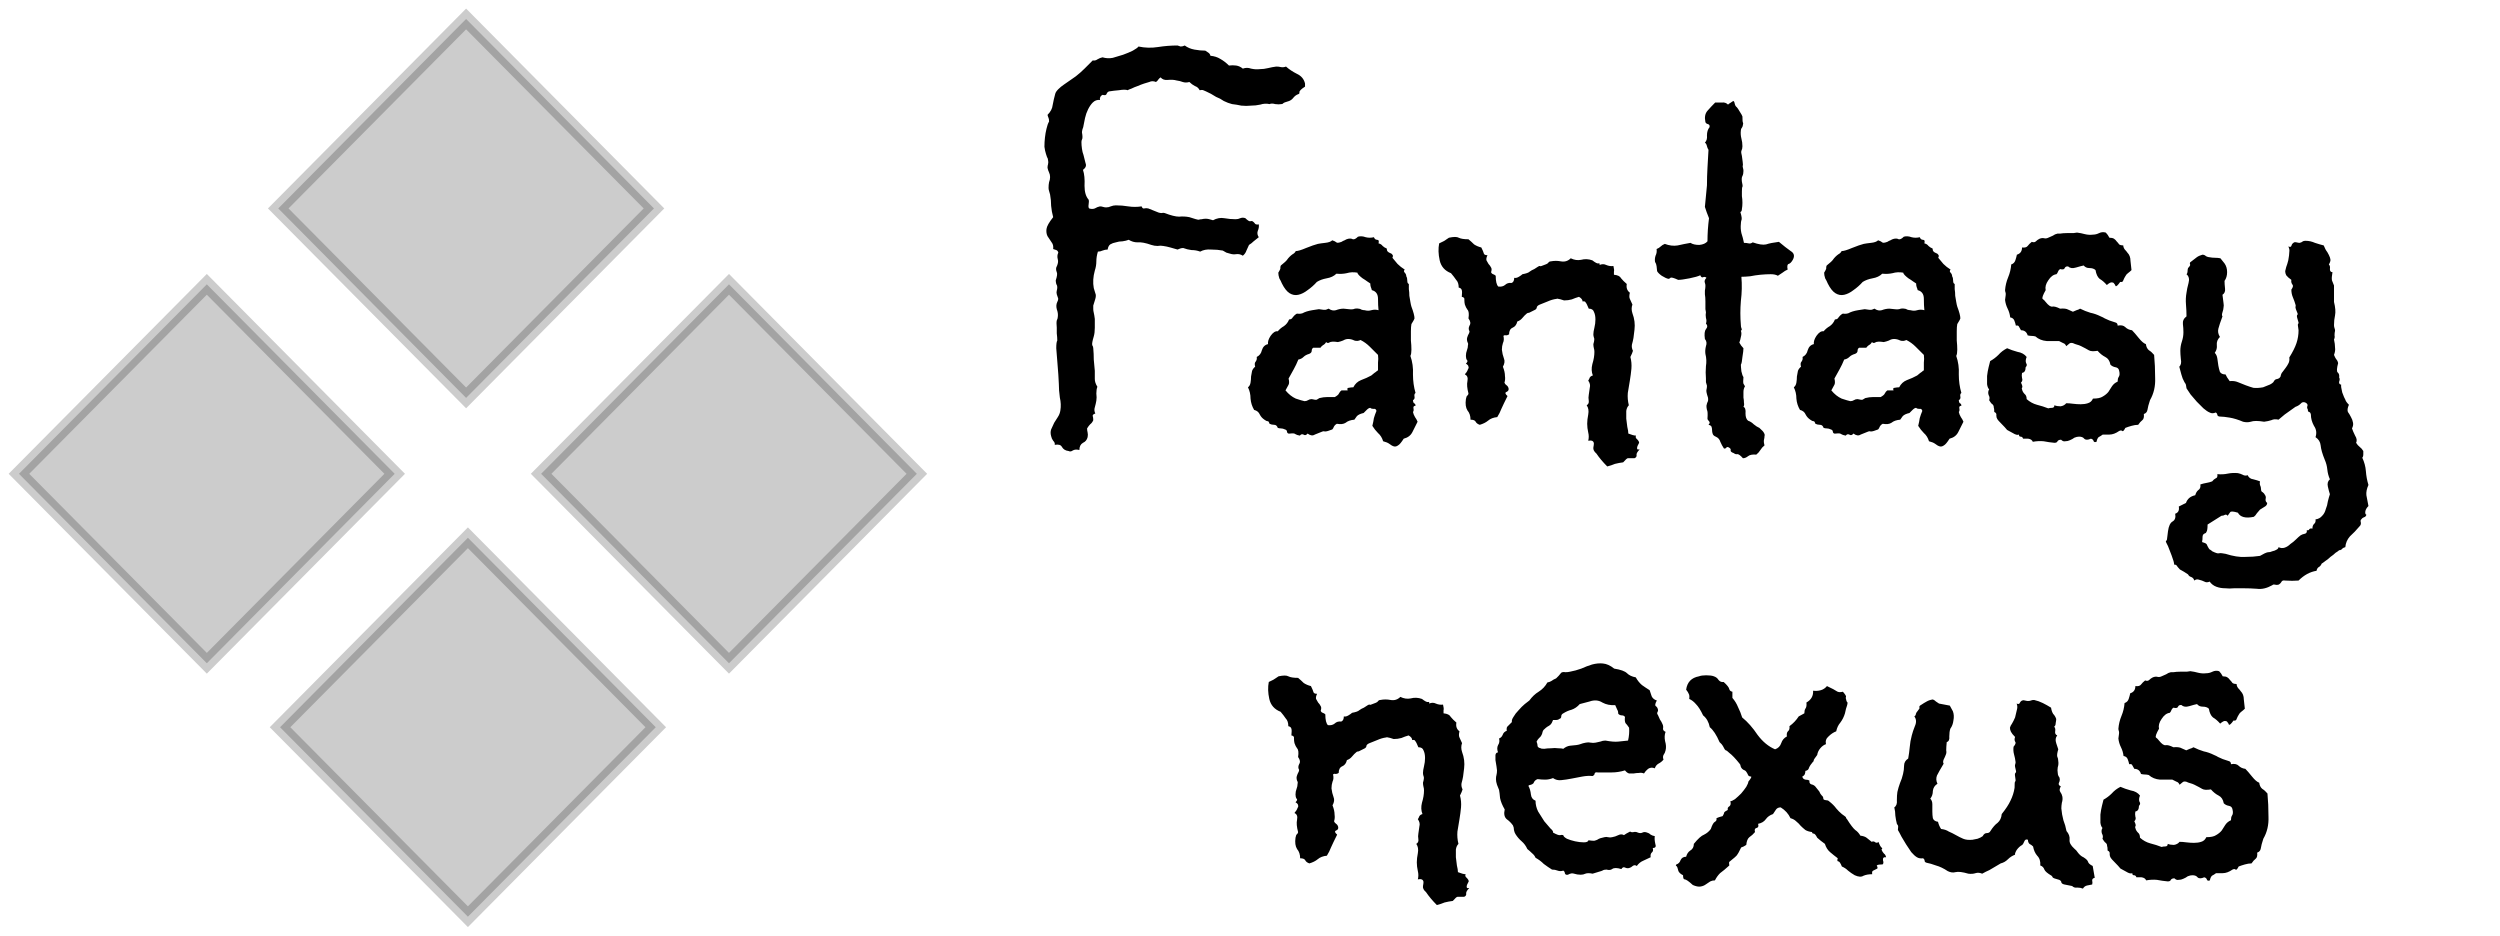 <svg width="171" height="64" viewBox="0 0 171 64" fill="none" xmlns="http://www.w3.org/2000/svg">
<path d="M89.264 5.925C89.006 6.089 88.877 6.217 88.877 6.311C88.9 6.382 88.865 6.428 88.772 6.452C88.654 6.499 88.549 6.581 88.455 6.698C88.385 6.792 88.291 6.862 88.174 6.909C87.916 6.979 87.775 7.038 87.752 7.085C87.728 7.108 87.693 7.12 87.647 7.12C87.529 7.143 87.389 7.143 87.225 7.12C87.061 7.073 86.932 7.073 86.838 7.12C86.627 7.073 86.416 7.085 86.205 7.155C85.994 7.202 85.783 7.225 85.572 7.225C85.361 7.249 85.139 7.249 84.904 7.225C84.693 7.178 84.482 7.143 84.272 7.12C84.084 7.073 83.897 7.003 83.709 6.909C83.545 6.792 83.369 6.698 83.182 6.628L82.83 6.417C82.549 6.276 82.373 6.194 82.303 6.171C82.256 6.147 82.174 6.147 82.057 6.171C81.986 6.03 81.881 5.936 81.74 5.889C81.6 5.819 81.471 5.725 81.353 5.608C81.189 5.655 81.037 5.655 80.897 5.608C80.779 5.561 80.639 5.526 80.475 5.503C80.311 5.456 80.111 5.444 79.877 5.467C79.666 5.491 79.502 5.432 79.385 5.292C79.314 5.339 79.256 5.397 79.209 5.467C79.186 5.514 79.139 5.561 79.068 5.608C78.904 5.538 78.752 5.538 78.611 5.608C78.541 5.632 78.424 5.667 78.26 5.714C78.119 5.76 77.967 5.819 77.803 5.889C77.662 5.936 77.522 5.995 77.381 6.065C77.24 6.112 77.158 6.147 77.135 6.171C77.018 6.124 76.818 6.124 76.537 6.171C76.279 6.194 76.08 6.217 75.939 6.241C75.822 6.241 75.74 6.3 75.693 6.417C75.67 6.51 75.576 6.534 75.412 6.487C75.272 6.557 75.213 6.675 75.236 6.839C75.049 6.815 74.885 6.874 74.744 7.014C74.627 7.132 74.522 7.284 74.428 7.471C74.334 7.659 74.264 7.858 74.217 8.069C74.17 8.28 74.135 8.456 74.111 8.596C74.111 8.643 74.088 8.725 74.041 8.842C74.018 8.936 74.006 9.007 74.006 9.053C74.053 9.311 74.053 9.475 74.006 9.546C73.982 9.592 73.971 9.651 73.971 9.721C73.971 9.862 73.982 10.014 74.006 10.178C74.029 10.342 74.064 10.483 74.111 10.6C74.158 10.788 74.205 10.975 74.252 11.163C74.322 11.327 74.264 11.479 74.076 11.62C74.17 11.901 74.205 12.264 74.182 12.71C74.182 13.132 74.275 13.448 74.463 13.659C74.486 13.729 74.486 13.835 74.463 13.975C74.439 14.116 74.451 14.21 74.498 14.257C74.639 14.303 74.768 14.303 74.885 14.257C75.002 14.186 75.119 14.139 75.236 14.116C75.307 14.116 75.377 14.128 75.447 14.151C75.518 14.175 75.588 14.186 75.658 14.186C75.775 14.186 75.881 14.163 75.975 14.116C76.092 14.069 76.209 14.046 76.326 14.046C76.607 14.046 76.889 14.069 77.17 14.116C77.475 14.163 77.779 14.163 78.084 14.116C78.131 14.233 78.189 14.28 78.26 14.257C78.353 14.233 78.447 14.233 78.541 14.257C78.658 14.303 78.775 14.35 78.893 14.397C79.01 14.444 79.127 14.491 79.244 14.538C79.314 14.561 79.385 14.573 79.455 14.573C79.525 14.55 79.596 14.55 79.666 14.573C80.088 14.737 80.416 14.819 80.65 14.819C80.885 14.796 81.119 14.807 81.353 14.854C81.705 14.971 81.916 15.03 81.986 15.03C82.057 15.007 82.127 14.995 82.197 14.995C82.291 14.971 82.385 14.96 82.478 14.96C82.596 14.96 82.76 14.995 82.971 15.065C83.228 14.925 83.486 14.878 83.744 14.925C84.002 14.971 84.26 14.995 84.518 14.995C84.635 14.995 84.74 14.971 84.834 14.925C84.951 14.878 85.068 14.878 85.186 14.925C85.326 15.065 85.432 15.135 85.502 15.135C85.572 15.112 85.631 15.112 85.678 15.135C85.748 15.182 85.807 15.241 85.853 15.311C85.9 15.358 85.982 15.37 86.1 15.346C86.123 15.487 86.1 15.639 86.029 15.803C85.982 15.944 86.006 16.085 86.1 16.225C85.982 16.319 85.865 16.413 85.748 16.506C85.654 16.6 85.549 16.682 85.432 16.753C85.385 16.87 85.326 16.999 85.256 17.139C85.209 17.28 85.127 17.397 85.01 17.491C84.869 17.397 84.717 17.362 84.553 17.385C84.412 17.409 84.272 17.397 84.131 17.35C84.037 17.327 83.955 17.303 83.885 17.28C83.814 17.233 83.732 17.186 83.639 17.139C83.404 17.093 83.135 17.069 82.83 17.069C82.549 17.046 82.303 17.093 82.092 17.21C81.904 17.139 81.705 17.104 81.494 17.104C81.307 17.081 81.119 17.034 80.932 16.964C80.861 16.964 80.791 16.975 80.721 16.999C80.65 17.022 80.592 17.046 80.545 17.069C80.404 17.022 80.24 16.975 80.053 16.928C79.889 16.881 79.725 16.846 79.561 16.823C79.443 16.799 79.314 16.799 79.174 16.823C79.033 16.823 78.893 16.799 78.752 16.753C78.353 16.612 78.037 16.553 77.803 16.577C77.592 16.577 77.393 16.518 77.205 16.401C77.088 16.448 76.947 16.483 76.783 16.506C76.619 16.506 76.467 16.53 76.326 16.577C76.186 16.6 76.057 16.647 75.939 16.718C75.846 16.788 75.787 16.905 75.764 17.069C75.647 17.069 75.529 17.093 75.412 17.139C75.318 17.186 75.213 17.21 75.096 17.21C75.025 17.444 74.99 17.667 74.99 17.878C74.99 18.089 74.955 18.299 74.885 18.51C74.768 18.932 74.744 19.331 74.814 19.706C74.861 19.846 74.897 19.964 74.92 20.057C74.967 20.151 74.967 20.28 74.92 20.444C74.85 20.655 74.803 20.807 74.779 20.901C74.779 20.995 74.779 21.077 74.779 21.147C74.779 21.218 74.791 21.299 74.814 21.393C74.838 21.487 74.861 21.628 74.885 21.815C74.885 21.979 74.885 22.178 74.885 22.413C74.885 22.647 74.861 22.846 74.814 23.01C74.721 23.315 74.686 23.514 74.709 23.608C74.756 23.678 74.779 23.749 74.779 23.819C74.803 24.077 74.814 24.335 74.814 24.593C74.838 24.85 74.861 25.108 74.885 25.366C74.885 25.577 74.885 25.764 74.885 25.928C74.885 26.093 74.943 26.268 75.061 26.456C75.014 26.573 74.99 26.725 74.99 26.913C75.014 27.1 75.014 27.264 74.99 27.405C74.967 27.546 74.932 27.698 74.885 27.862C74.838 28.003 74.85 28.143 74.92 28.284C74.779 28.331 74.721 28.389 74.744 28.46C74.768 28.53 74.779 28.624 74.779 28.741C74.732 28.858 74.662 28.952 74.568 29.022C74.498 29.093 74.428 29.186 74.357 29.303C74.357 29.397 74.369 29.491 74.393 29.585C74.416 29.678 74.416 29.784 74.393 29.901C74.346 30.089 74.24 30.218 74.076 30.288C73.912 30.381 73.83 30.546 73.83 30.78C73.643 30.733 73.49 30.745 73.373 30.815C73.279 30.885 73.186 30.897 73.092 30.85C72.881 30.827 72.728 30.733 72.635 30.569C72.564 30.428 72.4 30.381 72.143 30.428C72.166 30.335 72.131 30.241 72.037 30.147C71.967 30.053 71.92 29.948 71.897 29.831C71.85 29.667 71.85 29.514 71.897 29.374C71.967 29.21 72.037 29.057 72.107 28.917C72.201 28.776 72.283 28.647 72.353 28.53C72.447 28.389 72.506 28.237 72.529 28.073C72.576 27.792 72.564 27.499 72.494 27.194C72.447 26.866 72.424 26.549 72.424 26.245C72.424 26.128 72.412 25.917 72.389 25.612C72.365 25.307 72.342 25.003 72.318 24.698C72.295 24.37 72.272 24.077 72.248 23.819C72.248 23.538 72.272 23.362 72.318 23.292C72.318 23.151 72.307 22.987 72.283 22.799C72.283 22.612 72.283 22.483 72.283 22.413C72.26 22.178 72.26 22.014 72.283 21.921C72.33 21.827 72.353 21.745 72.353 21.674C72.377 21.51 72.353 21.335 72.283 21.147C72.236 20.96 72.248 20.796 72.318 20.655C72.389 20.514 72.4 20.409 72.353 20.339C72.33 20.268 72.307 20.198 72.283 20.128C72.26 20.034 72.26 19.952 72.283 19.881C72.307 19.811 72.318 19.729 72.318 19.635C72.318 19.565 72.295 19.495 72.248 19.424C72.225 19.331 72.213 19.249 72.213 19.178C72.307 18.897 72.33 18.71 72.283 18.616C72.236 18.499 72.225 18.393 72.248 18.299C72.365 18.065 72.4 17.878 72.353 17.737C72.307 17.573 72.318 17.421 72.389 17.28C72.365 17.186 72.318 17.128 72.248 17.104C72.178 17.081 72.107 17.057 72.037 17.034C72.061 16.846 72.025 16.694 71.932 16.577C71.838 16.436 71.744 16.296 71.65 16.155C71.58 16.014 71.557 15.85 71.58 15.663C71.603 15.475 71.756 15.206 72.037 14.854C71.967 14.596 71.92 14.339 71.897 14.081C71.897 13.823 71.873 13.565 71.826 13.307C71.803 13.214 71.779 13.132 71.756 13.061C71.732 12.991 71.721 12.921 71.721 12.85C71.721 12.71 71.732 12.581 71.756 12.464C71.803 12.346 71.826 12.229 71.826 12.112C71.826 11.995 71.803 11.889 71.756 11.796C71.709 11.702 71.674 11.596 71.65 11.479C71.65 11.385 71.662 11.303 71.686 11.233C71.709 11.139 71.709 11.046 71.686 10.952C71.686 10.882 71.662 10.811 71.615 10.741C71.592 10.671 71.568 10.6 71.545 10.53C71.498 10.389 71.463 10.225 71.439 10.038C71.439 9.827 71.451 9.616 71.475 9.405C71.498 9.194 71.533 8.995 71.58 8.807C71.627 8.596 71.686 8.432 71.756 8.315C71.756 8.198 71.744 8.116 71.721 8.069C71.697 8.022 71.674 7.952 71.65 7.858C71.861 7.647 71.978 7.425 72.002 7.19C72.049 6.932 72.107 6.675 72.178 6.417C72.201 6.323 72.272 6.217 72.389 6.1C72.506 5.983 72.635 5.878 72.775 5.784C72.939 5.667 73.092 5.561 73.232 5.467C73.373 5.374 73.49 5.292 73.584 5.221C73.795 5.057 73.994 4.882 74.182 4.694C74.369 4.507 74.557 4.319 74.744 4.132C74.861 4.155 74.967 4.132 75.061 4.061C75.178 3.991 75.295 3.944 75.412 3.921C75.647 3.991 75.881 4.003 76.115 3.956C76.35 3.885 76.584 3.815 76.818 3.745C77.076 3.651 77.299 3.557 77.486 3.464C77.697 3.346 77.826 3.253 77.873 3.182C78.318 3.276 78.764 3.288 79.209 3.217C79.654 3.147 80.1 3.112 80.545 3.112C80.615 3.135 80.686 3.159 80.756 3.182C80.85 3.182 80.943 3.159 81.037 3.112C81.225 3.253 81.447 3.346 81.705 3.393C81.963 3.44 82.209 3.464 82.443 3.464C82.514 3.51 82.584 3.557 82.654 3.604C82.725 3.651 82.772 3.721 82.795 3.815C83.053 3.839 83.275 3.909 83.463 4.026C83.674 4.143 83.873 4.296 84.061 4.483C84.225 4.46 84.389 4.46 84.553 4.483C84.717 4.507 84.869 4.577 85.01 4.694C85.197 4.624 85.385 4.624 85.572 4.694C85.783 4.741 85.982 4.753 86.17 4.729C86.357 4.729 86.545 4.706 86.732 4.659C86.92 4.612 87.107 4.577 87.295 4.553C87.412 4.553 87.518 4.565 87.611 4.589C87.728 4.612 87.846 4.6 87.963 4.553C88.174 4.741 88.42 4.905 88.701 5.046C89.006 5.186 89.193 5.409 89.264 5.714V5.925ZM96.963 28.846C96.846 29.081 96.728 29.315 96.611 29.549C96.494 29.784 96.295 29.936 96.014 30.006C95.85 30.264 95.721 30.417 95.627 30.464C95.533 30.534 95.439 30.557 95.346 30.534C95.252 30.51 95.147 30.452 95.029 30.358C94.936 30.288 94.795 30.229 94.607 30.182C94.537 29.948 94.42 29.76 94.256 29.62C94.115 29.479 93.986 29.315 93.869 29.128C93.916 28.94 93.951 28.764 93.975 28.6C94.022 28.436 94.08 28.272 94.15 28.108C94.127 27.991 94.057 27.944 93.939 27.968C93.846 27.968 93.775 27.944 93.728 27.897C93.658 27.897 93.576 27.944 93.482 28.038C93.389 28.131 93.318 28.202 93.272 28.249C93.061 28.296 92.908 28.366 92.814 28.46C92.744 28.553 92.686 28.635 92.639 28.706C92.381 28.729 92.182 28.799 92.041 28.917C91.9 29.01 91.701 29.034 91.443 28.987C91.35 29.034 91.279 29.104 91.232 29.198C91.209 29.268 91.174 29.327 91.127 29.374C90.893 29.468 90.728 29.514 90.635 29.514C90.564 29.491 90.506 29.491 90.459 29.514C90.272 29.585 90.096 29.655 89.932 29.725C89.791 29.819 89.627 29.796 89.439 29.655C89.346 29.772 89.252 29.796 89.158 29.725C89.064 29.678 88.982 29.702 88.912 29.796C88.772 29.772 88.666 29.737 88.596 29.69C88.549 29.643 88.432 29.631 88.244 29.655C88.127 29.678 88.057 29.643 88.033 29.549C88.033 29.456 87.986 29.397 87.893 29.374C87.799 29.327 87.705 29.303 87.611 29.303C87.541 29.303 87.471 29.292 87.4 29.268C87.353 29.128 87.272 29.057 87.154 29.057C87.037 29.057 86.932 29.034 86.838 28.987C86.791 28.846 86.744 28.788 86.697 28.811C86.65 28.811 86.58 28.776 86.486 28.706C86.346 28.612 86.24 28.495 86.17 28.354C86.1 28.19 85.971 28.085 85.783 28.038C85.643 27.803 85.561 27.546 85.537 27.264C85.537 26.983 85.478 26.725 85.361 26.491C85.455 26.421 85.514 26.315 85.537 26.174C85.561 26.034 85.572 25.893 85.572 25.753C85.596 25.612 85.619 25.483 85.643 25.366C85.689 25.249 85.76 25.155 85.853 25.085C85.807 24.921 85.818 24.803 85.889 24.733C85.959 24.639 85.982 24.534 85.959 24.417C86.147 24.323 86.264 24.171 86.311 23.96C86.381 23.725 86.522 23.585 86.732 23.538C86.709 23.374 86.768 23.186 86.908 22.975C87.072 22.741 87.236 22.635 87.4 22.659C87.518 22.518 87.658 22.401 87.822 22.307C87.986 22.19 88.103 22.038 88.174 21.85C88.291 21.85 88.373 21.803 88.42 21.71C88.49 21.616 88.561 21.546 88.631 21.499C88.678 21.452 88.748 21.44 88.842 21.464C88.936 21.464 89.018 21.452 89.088 21.428C89.252 21.335 89.475 21.264 89.756 21.218C90.037 21.171 90.189 21.147 90.213 21.147C90.471 21.194 90.635 21.206 90.705 21.182C90.775 21.159 90.834 21.135 90.881 21.112C91.045 21.229 91.209 21.264 91.373 21.218C91.561 21.147 91.736 21.112 91.9 21.112C92.252 21.159 92.475 21.171 92.568 21.147C92.686 21.1 92.803 21.089 92.92 21.112C92.99 21.112 93.061 21.135 93.131 21.182C93.201 21.206 93.272 21.218 93.342 21.218C93.506 21.264 93.658 21.264 93.799 21.218C93.963 21.171 94.127 21.171 94.291 21.218C94.268 21.006 94.256 20.749 94.256 20.444C94.256 20.116 94.115 19.917 93.834 19.846C93.811 19.753 93.787 19.682 93.764 19.635C93.74 19.565 93.728 19.483 93.728 19.389C93.682 19.366 93.611 19.319 93.518 19.249C93.424 19.178 93.318 19.108 93.201 19.038C93.107 18.968 93.025 18.897 92.955 18.827C92.885 18.756 92.85 18.698 92.85 18.651C92.592 18.604 92.346 18.616 92.111 18.686C91.9 18.733 91.666 18.745 91.408 18.721C91.244 18.885 91.022 18.991 90.74 19.038C90.482 19.085 90.26 19.167 90.072 19.284C89.885 19.495 89.674 19.682 89.439 19.846C89.228 20.01 89.018 20.116 88.807 20.163C88.596 20.21 88.397 20.174 88.209 20.057C88.022 19.94 87.846 19.718 87.682 19.389C87.635 19.272 87.576 19.155 87.506 19.038C87.459 18.897 87.436 18.768 87.436 18.651C87.553 18.464 87.6 18.346 87.576 18.299C87.576 18.253 87.588 18.206 87.611 18.159C87.846 17.971 87.986 17.843 88.033 17.772C88.08 17.702 88.139 17.631 88.209 17.561C88.279 17.491 88.35 17.432 88.42 17.385C88.514 17.339 88.584 17.268 88.631 17.174C88.772 17.174 89.006 17.104 89.334 16.964C89.686 16.823 89.955 16.729 90.143 16.682C90.26 16.659 90.424 16.635 90.635 16.612C90.869 16.589 91.033 16.53 91.127 16.436C91.268 16.483 91.361 16.53 91.408 16.577C91.455 16.624 91.572 16.612 91.76 16.542C91.83 16.495 91.9 16.46 91.971 16.436C92.041 16.389 92.123 16.354 92.217 16.331C92.357 16.307 92.463 16.319 92.533 16.366C92.627 16.389 92.744 16.331 92.885 16.19C93.049 16.143 93.225 16.155 93.412 16.225C93.6 16.272 93.787 16.272 93.975 16.225C94.022 16.343 94.092 16.401 94.186 16.401C94.303 16.401 94.338 16.483 94.291 16.647C94.408 16.671 94.502 16.729 94.572 16.823C94.643 16.893 94.736 16.952 94.853 16.999C94.853 17.093 94.877 17.163 94.924 17.21C94.971 17.256 95.029 17.292 95.1 17.315C95.17 17.339 95.217 17.374 95.24 17.421C95.287 17.468 95.287 17.538 95.24 17.631C95.357 17.772 95.475 17.913 95.592 18.053C95.732 18.194 95.897 18.323 96.084 18.44C96.014 18.51 96.014 18.581 96.084 18.651C96.154 18.721 96.189 18.803 96.189 18.897C96.236 18.968 96.26 19.073 96.26 19.214C96.26 19.331 96.295 19.401 96.365 19.424C96.365 19.495 96.365 19.612 96.365 19.776C96.389 19.917 96.4 20.069 96.4 20.233C96.424 20.374 96.447 20.514 96.471 20.655C96.494 20.796 96.518 20.901 96.541 20.971C96.682 21.346 96.752 21.616 96.752 21.78C96.728 21.85 96.693 21.921 96.647 21.991C96.623 22.038 96.588 22.096 96.541 22.167C96.518 22.284 96.506 22.448 96.506 22.659C96.506 22.87 96.506 23.081 96.506 23.292C96.529 23.503 96.541 23.714 96.541 23.924C96.541 24.112 96.518 24.253 96.471 24.346C96.611 24.745 96.67 25.167 96.647 25.612C96.647 26.057 96.705 26.479 96.822 26.878C96.752 26.924 96.728 27.006 96.752 27.124C96.775 27.241 96.74 27.323 96.647 27.37C96.647 27.464 96.67 27.534 96.717 27.581C96.787 27.604 96.822 27.663 96.822 27.756C96.705 27.756 96.658 27.815 96.682 27.932C96.705 28.049 96.693 28.131 96.647 28.178C96.67 28.296 96.717 28.413 96.787 28.53C96.857 28.624 96.916 28.729 96.963 28.846ZM94.256 24.276C94.068 24.089 93.881 23.901 93.693 23.714C93.506 23.526 93.295 23.374 93.061 23.256C92.92 23.327 92.779 23.339 92.639 23.292C92.498 23.221 92.357 23.186 92.217 23.186C92.1 23.186 91.982 23.221 91.865 23.292C91.748 23.339 91.631 23.374 91.514 23.397C91.209 23.35 91.01 23.362 90.916 23.432C90.846 23.479 90.775 23.468 90.705 23.397C90.658 23.491 90.588 23.561 90.494 23.608C90.424 23.655 90.365 23.714 90.318 23.784H89.826C89.756 23.831 89.721 23.901 89.721 23.995C89.721 24.089 89.662 24.159 89.545 24.206C89.381 24.253 89.252 24.323 89.158 24.417C89.064 24.51 88.947 24.569 88.807 24.593C88.713 24.827 88.607 25.049 88.49 25.26C88.373 25.471 88.256 25.682 88.139 25.893C88.186 26.081 88.186 26.221 88.139 26.315C88.092 26.409 88.022 26.538 87.928 26.702C88.139 26.96 88.373 27.147 88.631 27.264C88.912 27.358 89.111 27.417 89.228 27.44C89.322 27.44 89.404 27.417 89.475 27.37C89.545 27.323 89.627 27.299 89.721 27.299C89.908 27.346 90.025 27.358 90.072 27.335C90.143 27.288 90.201 27.253 90.248 27.229C90.436 27.182 90.611 27.159 90.775 27.159C90.939 27.159 91.115 27.159 91.303 27.159C91.467 27.065 91.561 26.983 91.584 26.913C91.631 26.819 91.689 26.749 91.76 26.702H92.182C92.135 26.585 92.158 26.526 92.252 26.526C92.369 26.503 92.475 26.491 92.568 26.491C92.686 26.256 92.861 26.093 93.096 25.999C93.353 25.905 93.588 25.799 93.799 25.682C93.963 25.542 94.068 25.46 94.115 25.436C94.162 25.389 94.209 25.354 94.256 25.331C94.256 25.143 94.256 24.968 94.256 24.803C94.279 24.639 94.279 24.464 94.256 24.276ZM112.15 30.745C112.01 30.885 111.939 31.003 111.939 31.096C111.963 31.214 111.916 31.296 111.799 31.343C111.564 31.343 111.412 31.343 111.342 31.343C111.295 31.343 111.189 31.436 111.025 31.624C110.838 31.647 110.65 31.682 110.463 31.729C110.299 31.799 110.123 31.858 109.936 31.905C109.631 31.6 109.385 31.307 109.197 31.026C109.033 30.885 108.963 30.745 108.986 30.604C109.01 30.487 109.021 30.393 109.021 30.323C108.998 30.159 108.869 30.1 108.635 30.147C108.682 29.96 108.682 29.772 108.635 29.585C108.588 29.374 108.564 29.174 108.564 28.987C108.564 28.799 108.588 28.589 108.635 28.354C108.682 28.096 108.646 27.885 108.529 27.721C108.646 27.651 108.693 27.546 108.67 27.405C108.646 27.264 108.646 27.135 108.67 27.018C108.693 26.854 108.717 26.69 108.74 26.526C108.787 26.362 108.752 26.198 108.635 26.034C108.682 25.964 108.717 25.893 108.74 25.823C108.787 25.753 108.857 25.706 108.951 25.682C108.857 25.448 108.846 25.19 108.916 24.909C109.01 24.604 109.057 24.323 109.057 24.065C109.057 23.971 109.045 23.889 109.021 23.819C108.998 23.725 108.986 23.631 108.986 23.538C109.057 23.303 109.068 23.151 109.021 23.081C108.998 23.01 108.986 22.94 108.986 22.87C108.986 22.753 109.01 22.6 109.057 22.413C109.104 22.225 109.127 22.038 109.127 21.85C109.127 21.639 109.092 21.464 109.021 21.323C108.975 21.182 108.857 21.112 108.67 21.112C108.576 20.878 108.506 20.737 108.459 20.69C108.436 20.62 108.365 20.596 108.248 20.62C108.248 20.503 108.166 20.397 108.002 20.303C107.838 20.35 107.674 20.409 107.51 20.479C107.346 20.526 107.17 20.549 106.982 20.549C106.771 20.479 106.643 20.444 106.596 20.444C106.549 20.421 106.502 20.421 106.455 20.444C106.268 20.468 106.068 20.526 105.857 20.62C105.67 20.69 105.494 20.76 105.33 20.831C105.213 20.878 105.143 20.936 105.119 21.006C105.119 21.077 105.084 21.135 105.014 21.182C104.779 21.299 104.639 21.37 104.592 21.393C104.545 21.393 104.498 21.405 104.451 21.428C104.334 21.522 104.229 21.628 104.135 21.745C104.041 21.862 103.924 21.944 103.783 21.991C103.736 22.202 103.631 22.343 103.467 22.413C103.303 22.483 103.221 22.635 103.221 22.87C103.15 22.917 103.08 22.94 103.01 22.94C102.939 22.917 102.881 22.928 102.834 22.975C102.881 23.163 102.869 23.327 102.799 23.468C102.752 23.608 102.729 23.76 102.729 23.924C102.752 24.135 102.799 24.335 102.869 24.522C102.939 24.686 102.916 24.874 102.799 25.085C102.893 25.319 102.939 25.53 102.939 25.718C102.963 25.881 102.951 26.034 102.904 26.174C102.928 26.245 102.975 26.303 103.045 26.35C103.115 26.397 103.162 26.468 103.186 26.561C103.209 26.678 103.162 26.76 103.045 26.807C102.928 26.854 102.951 26.948 103.115 27.089C102.928 27.464 102.787 27.756 102.693 27.968C102.623 28.155 102.529 28.343 102.412 28.53C102.154 28.553 101.943 28.635 101.779 28.776C101.639 28.893 101.451 28.987 101.217 29.057C101.076 29.01 100.982 28.94 100.936 28.846C100.889 28.753 100.771 28.706 100.584 28.706C100.584 28.448 100.514 28.237 100.373 28.073C100.256 27.885 100.221 27.628 100.268 27.299C100.291 27.159 100.326 27.077 100.373 27.053C100.42 27.006 100.443 26.96 100.443 26.913C100.35 26.561 100.326 26.28 100.373 26.069C100.42 25.835 100.361 25.682 100.197 25.612C100.221 25.565 100.256 25.518 100.303 25.471C100.35 25.401 100.385 25.331 100.408 25.26C100.455 25.19 100.467 25.131 100.443 25.085C100.443 25.014 100.385 24.944 100.268 24.874C100.385 24.756 100.408 24.674 100.338 24.628C100.291 24.557 100.268 24.464 100.268 24.346C100.268 24.206 100.291 24.077 100.338 23.96C100.385 23.843 100.408 23.725 100.408 23.608C100.432 23.538 100.42 23.468 100.373 23.397C100.35 23.327 100.338 23.256 100.338 23.186C100.338 23.139 100.361 23.057 100.408 22.94C100.479 22.823 100.514 22.729 100.514 22.659C100.443 22.542 100.443 22.413 100.514 22.272C100.607 22.131 100.584 21.968 100.443 21.78C100.49 21.475 100.467 21.276 100.373 21.182C100.303 21.089 100.244 20.971 100.197 20.831C100.174 20.737 100.162 20.631 100.162 20.514C100.186 20.397 100.127 20.327 99.986 20.303C100.01 20.069 100.01 19.917 99.986 19.846C99.963 19.753 99.893 19.694 99.775 19.671C99.775 19.436 99.717 19.26 99.6 19.143C99.506 19.003 99.389 18.85 99.248 18.686C98.826 18.522 98.568 18.229 98.475 17.807C98.381 17.385 98.369 16.999 98.439 16.647C98.697 16.53 98.85 16.448 98.897 16.401C98.967 16.354 99.037 16.307 99.107 16.26C99.436 16.19 99.658 16.19 99.775 16.26C99.916 16.331 100.139 16.366 100.443 16.366C100.584 16.483 100.713 16.6 100.83 16.718C100.971 16.811 101.135 16.881 101.322 16.928C101.416 17.116 101.475 17.256 101.498 17.35C101.521 17.421 101.604 17.456 101.744 17.456C101.674 17.596 101.65 17.714 101.674 17.807C101.721 17.901 101.768 17.983 101.814 18.053C101.885 18.124 101.943 18.206 101.99 18.299C102.037 18.37 102.037 18.475 101.99 18.616C102.014 18.686 102.061 18.733 102.131 18.756C102.201 18.78 102.26 18.815 102.307 18.862C102.307 19.237 102.365 19.483 102.482 19.6C102.67 19.624 102.822 19.589 102.939 19.495C103.057 19.378 103.209 19.331 103.396 19.354C103.514 19.307 103.572 19.19 103.572 19.003C103.666 19.026 103.771 19.003 103.889 18.932C104.006 18.862 104.088 18.803 104.135 18.756C104.393 18.71 104.557 18.651 104.627 18.581C104.721 18.51 104.826 18.452 104.943 18.405C105.178 18.241 105.307 18.171 105.33 18.194C105.354 18.218 105.389 18.218 105.436 18.194C105.717 18.1 105.869 18.03 105.893 17.983C105.939 17.913 105.998 17.878 106.068 17.878C106.303 17.831 106.537 17.831 106.771 17.878C107.029 17.924 107.252 17.854 107.439 17.667C107.674 17.784 107.908 17.819 108.143 17.772C108.4 17.702 108.658 17.714 108.916 17.807C109.127 17.971 109.268 18.042 109.338 18.018C109.408 17.995 109.432 18.03 109.408 18.124C109.572 18.053 109.725 18.053 109.865 18.124C110.029 18.194 110.193 18.218 110.357 18.194C110.404 18.381 110.416 18.51 110.393 18.581C110.393 18.628 110.393 18.698 110.393 18.792C110.65 18.815 110.814 18.897 110.885 19.038C110.979 19.155 111.107 19.284 111.271 19.424C111.225 19.682 111.295 19.881 111.482 20.022C111.436 20.21 111.436 20.35 111.482 20.444C111.529 20.538 111.588 20.667 111.658 20.831C111.588 21.018 111.588 21.218 111.658 21.428C111.729 21.616 111.775 21.803 111.799 21.991C111.822 22.178 111.822 22.366 111.799 22.553C111.775 22.741 111.752 22.928 111.729 23.116C111.705 23.256 111.67 23.409 111.623 23.573C111.6 23.714 111.623 23.854 111.693 23.995C111.67 24.089 111.611 24.229 111.518 24.417C111.588 24.674 111.611 24.944 111.588 25.225C111.564 25.483 111.529 25.753 111.482 26.034C111.436 26.315 111.389 26.596 111.342 26.878C111.318 27.159 111.342 27.44 111.412 27.721C111.318 27.815 111.26 27.944 111.236 28.108C111.236 28.272 111.236 28.448 111.236 28.635C111.26 28.823 111.283 29.01 111.307 29.198C111.354 29.385 111.377 29.538 111.377 29.655C111.611 29.749 111.787 29.796 111.904 29.796C111.857 29.889 111.881 29.971 111.975 30.042C112.068 30.135 112.115 30.218 112.115 30.288C112.092 30.335 112.057 30.405 112.01 30.499C111.963 30.616 111.963 30.698 112.01 30.745H112.15ZM122.627 17.772C122.533 17.936 122.439 18.03 122.346 18.053C122.252 18.077 122.229 18.206 122.275 18.44C122.158 18.487 122.041 18.557 121.924 18.651C121.807 18.721 121.701 18.792 121.607 18.862C121.49 18.792 121.326 18.756 121.115 18.756C120.904 18.756 120.67 18.768 120.412 18.792C120.178 18.815 119.943 18.85 119.709 18.897C119.475 18.921 119.275 18.932 119.111 18.932C119.158 19.471 119.146 20.022 119.076 20.585C119.029 21.147 119.029 21.698 119.076 22.237C119.076 22.307 119.088 22.378 119.111 22.448C119.158 22.518 119.146 22.577 119.076 22.624C119.123 22.741 119.123 22.881 119.076 23.046C119.053 23.186 119.018 23.315 118.971 23.432C119.041 23.573 119.135 23.702 119.252 23.819C119.252 23.936 119.229 24.135 119.182 24.417C119.158 24.698 119.123 24.874 119.076 24.944C119.076 25.038 119.088 25.19 119.111 25.401C119.158 25.612 119.205 25.741 119.252 25.788C119.229 26.022 119.229 26.174 119.252 26.245C119.275 26.292 119.311 26.35 119.357 26.421C119.287 26.538 119.252 26.667 119.252 26.807C119.252 26.924 119.252 27.053 119.252 27.194C119.275 27.311 119.287 27.428 119.287 27.546C119.311 27.663 119.299 27.756 119.252 27.827C119.369 27.874 119.416 28.026 119.393 28.284C119.393 28.518 119.451 28.682 119.568 28.776C119.709 28.823 119.838 28.905 119.955 29.022C120.096 29.139 120.225 29.221 120.342 29.268C120.529 29.432 120.635 29.549 120.658 29.62C120.705 29.69 120.717 29.76 120.693 29.831C120.693 29.901 120.682 29.983 120.658 30.077C120.635 30.171 120.646 30.299 120.693 30.464C120.576 30.557 120.482 30.663 120.412 30.78C120.342 30.897 120.248 31.003 120.131 31.096C119.873 31.073 119.686 31.108 119.568 31.202C119.451 31.296 119.334 31.343 119.217 31.343C119.053 31.155 118.924 31.061 118.83 31.061C118.76 31.085 118.678 31.061 118.584 30.991C118.443 30.944 118.373 30.885 118.373 30.815C118.396 30.745 118.373 30.686 118.303 30.639C118.209 30.569 118.139 30.557 118.092 30.604C118.045 30.674 117.986 30.698 117.916 30.674C117.822 30.534 117.74 30.381 117.67 30.218C117.623 30.053 117.518 29.936 117.354 29.866C117.236 29.819 117.166 29.749 117.143 29.655C117.119 29.585 117.107 29.514 117.107 29.444C117.107 29.35 117.096 29.268 117.072 29.198C117.049 29.128 116.979 29.081 116.861 29.057C116.955 28.964 116.967 28.881 116.896 28.811C116.826 28.741 116.791 28.682 116.791 28.635C116.814 28.307 116.803 28.108 116.756 28.038C116.732 27.944 116.721 27.85 116.721 27.756C116.744 27.639 116.768 27.557 116.791 27.51C116.838 27.44 116.85 27.335 116.826 27.194C116.732 26.913 116.697 26.737 116.721 26.667C116.744 26.573 116.756 26.479 116.756 26.385C116.732 26.292 116.709 26.21 116.686 26.139C116.686 26.069 116.686 25.987 116.686 25.893C116.662 25.612 116.662 25.331 116.686 25.049C116.732 24.768 116.721 24.487 116.65 24.206C116.627 24.042 116.639 23.866 116.686 23.678C116.756 23.491 116.732 23.327 116.615 23.186C116.568 22.858 116.592 22.635 116.686 22.518C116.803 22.378 116.803 22.249 116.686 22.131C116.732 22.014 116.732 21.885 116.686 21.745C116.662 21.604 116.662 21.475 116.686 21.358C116.686 21.358 116.674 21.288 116.65 21.147C116.65 20.983 116.65 20.807 116.65 20.62C116.65 20.432 116.639 20.268 116.615 20.128C116.615 19.964 116.615 19.881 116.615 19.881C116.662 19.624 116.662 19.448 116.615 19.354C116.568 19.237 116.604 19.12 116.721 19.003C116.65 18.932 116.568 18.921 116.475 18.968C116.404 18.991 116.346 18.944 116.299 18.827C116.158 18.897 115.912 18.968 115.561 19.038C115.209 19.108 114.951 19.143 114.787 19.143C114.482 19.003 114.307 18.956 114.26 19.003C114.213 19.049 114.166 19.073 114.119 19.073C114.002 19.049 113.85 18.979 113.662 18.862C113.498 18.745 113.393 18.639 113.346 18.546C113.322 18.264 113.299 18.1 113.275 18.053C113.252 18.006 113.229 17.96 113.205 17.913C113.182 17.772 113.193 17.631 113.24 17.491C113.311 17.35 113.334 17.198 113.311 17.034C113.428 16.987 113.521 16.928 113.592 16.858C113.662 16.788 113.756 16.729 113.873 16.682C114.178 16.799 114.471 16.835 114.752 16.788C115.057 16.718 115.35 16.659 115.631 16.612C115.771 16.706 115.971 16.753 116.229 16.753C116.486 16.729 116.674 16.647 116.791 16.506C116.791 15.991 116.826 15.464 116.896 14.925C116.779 14.643 116.686 14.385 116.615 14.151L116.756 12.675C116.756 12.276 116.768 11.878 116.791 11.479C116.814 11.057 116.838 10.647 116.861 10.249C116.814 10.178 116.779 10.096 116.756 10.003C116.732 9.885 116.686 9.803 116.615 9.757C116.732 9.639 116.779 9.475 116.756 9.264C116.756 9.03 116.814 8.842 116.932 8.702C116.955 8.585 116.92 8.514 116.826 8.491C116.732 8.467 116.674 8.421 116.65 8.35C116.58 8.022 116.627 7.764 116.791 7.577C116.955 7.389 117.131 7.202 117.318 7.014C117.459 7.014 117.611 7.014 117.775 7.014C117.939 6.991 118.08 7.038 118.197 7.155C118.244 7.108 118.291 7.073 118.338 7.05C118.408 7.003 118.479 6.956 118.549 6.909C118.596 6.909 118.631 6.967 118.654 7.085C118.678 7.202 118.725 7.284 118.795 7.331C118.842 7.378 118.912 7.483 119.006 7.647C119.1 7.788 119.158 7.893 119.182 7.964C119.182 8.198 119.193 8.339 119.217 8.385C119.24 8.432 119.24 8.479 119.217 8.526C119.217 8.596 119.193 8.667 119.146 8.737C119.1 8.784 119.076 8.842 119.076 8.913C119.053 9.1 119.064 9.288 119.111 9.475C119.158 9.639 119.182 9.815 119.182 10.003C119.182 10.12 119.158 10.225 119.111 10.319C119.088 10.389 119.1 10.507 119.146 10.671C119.193 10.999 119.217 11.198 119.217 11.268C119.193 11.339 119.193 11.409 119.217 11.479C119.24 11.55 119.252 11.62 119.252 11.69C119.252 11.831 119.229 11.948 119.182 12.042C119.135 12.112 119.123 12.241 119.146 12.428C119.193 12.616 119.205 12.733 119.182 12.78C119.158 12.803 119.146 12.909 119.146 13.096C119.146 13.167 119.146 13.272 119.146 13.413C119.17 13.553 119.182 13.706 119.182 13.87C119.182 14.034 119.17 14.175 119.146 14.292C119.146 14.409 119.111 14.479 119.041 14.503C119.135 14.807 119.158 14.995 119.111 15.065C119.088 15.135 119.076 15.217 119.076 15.311C119.053 15.522 119.064 15.733 119.111 15.944C119.182 16.155 119.24 16.378 119.287 16.612C119.404 16.612 119.51 16.624 119.604 16.647C119.697 16.671 119.791 16.647 119.885 16.577C120.283 16.718 120.588 16.764 120.799 16.718C121.01 16.647 121.303 16.589 121.678 16.542C121.982 16.799 122.252 17.01 122.486 17.174C122.721 17.315 122.768 17.514 122.627 17.772ZM134.299 28.846C134.182 29.081 134.064 29.315 133.947 29.549C133.83 29.784 133.631 29.936 133.35 30.006C133.186 30.264 133.057 30.417 132.963 30.464C132.869 30.534 132.775 30.557 132.682 30.534C132.588 30.51 132.482 30.452 132.365 30.358C132.271 30.288 132.131 30.229 131.943 30.182C131.873 29.948 131.756 29.76 131.592 29.62C131.451 29.479 131.322 29.315 131.205 29.128C131.252 28.94 131.287 28.764 131.311 28.6C131.357 28.436 131.416 28.272 131.486 28.108C131.463 27.991 131.393 27.944 131.275 27.968C131.182 27.968 131.111 27.944 131.064 27.897C130.994 27.897 130.912 27.944 130.818 28.038C130.725 28.131 130.654 28.202 130.607 28.249C130.396 28.296 130.244 28.366 130.15 28.46C130.08 28.553 130.021 28.635 129.975 28.706C129.717 28.729 129.518 28.799 129.377 28.917C129.236 29.01 129.037 29.034 128.779 28.987C128.686 29.034 128.615 29.104 128.568 29.198C128.545 29.268 128.51 29.327 128.463 29.374C128.229 29.468 128.064 29.514 127.971 29.514C127.9 29.491 127.842 29.491 127.795 29.514C127.607 29.585 127.432 29.655 127.268 29.725C127.127 29.819 126.963 29.796 126.775 29.655C126.682 29.772 126.588 29.796 126.494 29.725C126.4 29.678 126.318 29.702 126.248 29.796C126.107 29.772 126.002 29.737 125.932 29.69C125.885 29.643 125.768 29.631 125.58 29.655C125.463 29.678 125.393 29.643 125.369 29.549C125.369 29.456 125.322 29.397 125.229 29.374C125.135 29.327 125.041 29.303 124.947 29.303C124.877 29.303 124.807 29.292 124.736 29.268C124.689 29.128 124.607 29.057 124.49 29.057C124.373 29.057 124.268 29.034 124.174 28.987C124.127 28.846 124.08 28.788 124.033 28.811C123.986 28.811 123.916 28.776 123.822 28.706C123.682 28.612 123.576 28.495 123.506 28.354C123.436 28.19 123.307 28.085 123.119 28.038C122.979 27.803 122.896 27.546 122.873 27.264C122.873 26.983 122.814 26.725 122.697 26.491C122.791 26.421 122.85 26.315 122.873 26.174C122.896 26.034 122.908 25.893 122.908 25.753C122.932 25.612 122.955 25.483 122.979 25.366C123.025 25.249 123.096 25.155 123.189 25.085C123.143 24.921 123.154 24.803 123.225 24.733C123.295 24.639 123.318 24.534 123.295 24.417C123.482 24.323 123.6 24.171 123.646 23.96C123.717 23.725 123.857 23.585 124.068 23.538C124.045 23.374 124.104 23.186 124.244 22.975C124.408 22.741 124.572 22.635 124.736 22.659C124.854 22.518 124.994 22.401 125.158 22.307C125.322 22.19 125.439 22.038 125.51 21.85C125.627 21.85 125.709 21.803 125.756 21.71C125.826 21.616 125.896 21.546 125.967 21.499C126.014 21.452 126.084 21.44 126.178 21.464C126.271 21.464 126.354 21.452 126.424 21.428C126.588 21.335 126.811 21.264 127.092 21.218C127.373 21.171 127.525 21.147 127.549 21.147C127.807 21.194 127.971 21.206 128.041 21.182C128.111 21.159 128.17 21.135 128.217 21.112C128.381 21.229 128.545 21.264 128.709 21.218C128.896 21.147 129.072 21.112 129.236 21.112C129.588 21.159 129.811 21.171 129.904 21.147C130.021 21.1 130.139 21.089 130.256 21.112C130.326 21.112 130.396 21.135 130.467 21.182C130.537 21.206 130.607 21.218 130.678 21.218C130.842 21.264 130.994 21.264 131.135 21.218C131.299 21.171 131.463 21.171 131.627 21.218C131.604 21.006 131.592 20.749 131.592 20.444C131.592 20.116 131.451 19.917 131.17 19.846C131.146 19.753 131.123 19.682 131.1 19.635C131.076 19.565 131.064 19.483 131.064 19.389C131.018 19.366 130.947 19.319 130.854 19.249C130.76 19.178 130.654 19.108 130.537 19.038C130.443 18.968 130.361 18.897 130.291 18.827C130.221 18.756 130.186 18.698 130.186 18.651C129.928 18.604 129.682 18.616 129.447 18.686C129.236 18.733 129.002 18.745 128.744 18.721C128.58 18.885 128.357 18.991 128.076 19.038C127.818 19.085 127.596 19.167 127.408 19.284C127.221 19.495 127.01 19.682 126.775 19.846C126.564 20.01 126.354 20.116 126.143 20.163C125.932 20.21 125.732 20.174 125.545 20.057C125.357 19.94 125.182 19.718 125.018 19.389C124.971 19.272 124.912 19.155 124.842 19.038C124.795 18.897 124.771 18.768 124.771 18.651C124.889 18.464 124.936 18.346 124.912 18.299C124.912 18.253 124.924 18.206 124.947 18.159C125.182 17.971 125.322 17.843 125.369 17.772C125.416 17.702 125.475 17.631 125.545 17.561C125.615 17.491 125.686 17.432 125.756 17.385C125.85 17.339 125.92 17.268 125.967 17.174C126.107 17.174 126.342 17.104 126.67 16.964C127.021 16.823 127.291 16.729 127.479 16.682C127.596 16.659 127.76 16.635 127.971 16.612C128.205 16.589 128.369 16.53 128.463 16.436C128.604 16.483 128.697 16.53 128.744 16.577C128.791 16.624 128.908 16.612 129.096 16.542C129.166 16.495 129.236 16.46 129.307 16.436C129.377 16.389 129.459 16.354 129.553 16.331C129.693 16.307 129.799 16.319 129.869 16.366C129.963 16.389 130.08 16.331 130.221 16.19C130.385 16.143 130.561 16.155 130.748 16.225C130.936 16.272 131.123 16.272 131.311 16.225C131.357 16.343 131.428 16.401 131.521 16.401C131.639 16.401 131.674 16.483 131.627 16.647C131.744 16.671 131.838 16.729 131.908 16.823C131.979 16.893 132.072 16.952 132.189 16.999C132.189 17.093 132.213 17.163 132.26 17.21C132.307 17.256 132.365 17.292 132.436 17.315C132.506 17.339 132.553 17.374 132.576 17.421C132.623 17.468 132.623 17.538 132.576 17.631C132.693 17.772 132.811 17.913 132.928 18.053C133.068 18.194 133.232 18.323 133.42 18.44C133.35 18.51 133.35 18.581 133.42 18.651C133.49 18.721 133.525 18.803 133.525 18.897C133.572 18.968 133.596 19.073 133.596 19.214C133.596 19.331 133.631 19.401 133.701 19.424C133.701 19.495 133.701 19.612 133.701 19.776C133.725 19.917 133.736 20.069 133.736 20.233C133.76 20.374 133.783 20.514 133.807 20.655C133.83 20.796 133.854 20.901 133.877 20.971C134.018 21.346 134.088 21.616 134.088 21.78C134.064 21.85 134.029 21.921 133.982 21.991C133.959 22.038 133.924 22.096 133.877 22.167C133.854 22.284 133.842 22.448 133.842 22.659C133.842 22.87 133.842 23.081 133.842 23.292C133.865 23.503 133.877 23.714 133.877 23.924C133.877 24.112 133.854 24.253 133.807 24.346C133.947 24.745 134.006 25.167 133.982 25.612C133.982 26.057 134.041 26.479 134.158 26.878C134.088 26.924 134.064 27.006 134.088 27.124C134.111 27.241 134.076 27.323 133.982 27.37C133.982 27.464 134.006 27.534 134.053 27.581C134.123 27.604 134.158 27.663 134.158 27.756C134.041 27.756 133.994 27.815 134.018 27.932C134.041 28.049 134.029 28.131 133.982 28.178C134.006 28.296 134.053 28.413 134.123 28.53C134.193 28.624 134.252 28.729 134.299 28.846ZM131.592 24.276C131.404 24.089 131.217 23.901 131.029 23.714C130.842 23.526 130.631 23.374 130.396 23.256C130.256 23.327 130.115 23.339 129.975 23.292C129.834 23.221 129.693 23.186 129.553 23.186C129.436 23.186 129.318 23.221 129.201 23.292C129.084 23.339 128.967 23.374 128.85 23.397C128.545 23.35 128.346 23.362 128.252 23.432C128.182 23.479 128.111 23.468 128.041 23.397C127.994 23.491 127.924 23.561 127.83 23.608C127.76 23.655 127.701 23.714 127.654 23.784H127.162C127.092 23.831 127.057 23.901 127.057 23.995C127.057 24.089 126.998 24.159 126.881 24.206C126.717 24.253 126.588 24.323 126.494 24.417C126.4 24.51 126.283 24.569 126.143 24.593C126.049 24.827 125.943 25.049 125.826 25.26C125.709 25.471 125.592 25.682 125.475 25.893C125.521 26.081 125.521 26.221 125.475 26.315C125.428 26.409 125.357 26.538 125.264 26.702C125.475 26.96 125.709 27.147 125.967 27.264C126.248 27.358 126.447 27.417 126.564 27.44C126.658 27.44 126.74 27.417 126.811 27.37C126.881 27.323 126.963 27.299 127.057 27.299C127.244 27.346 127.361 27.358 127.408 27.335C127.479 27.288 127.537 27.253 127.584 27.229C127.771 27.182 127.947 27.159 128.111 27.159C128.275 27.159 128.451 27.159 128.639 27.159C128.803 27.065 128.896 26.983 128.92 26.913C128.967 26.819 129.025 26.749 129.096 26.702H129.518C129.471 26.585 129.494 26.526 129.588 26.526C129.705 26.503 129.811 26.491 129.904 26.491C130.021 26.256 130.197 26.093 130.432 25.999C130.689 25.905 130.924 25.799 131.135 25.682C131.299 25.542 131.404 25.46 131.451 25.436C131.498 25.389 131.545 25.354 131.592 25.331C131.592 25.143 131.592 24.968 131.592 24.803C131.615 24.639 131.615 24.464 131.592 24.276ZM147.342 24.276C147.389 24.768 147.412 25.296 147.412 25.858C147.436 26.421 147.318 26.924 147.061 27.37C146.967 27.651 146.908 27.874 146.885 28.038C146.861 28.178 146.779 28.272 146.639 28.319C146.662 28.53 146.627 28.671 146.533 28.741C146.439 28.811 146.346 28.917 146.252 29.057C146.111 29.057 145.959 29.081 145.795 29.128C145.631 29.174 145.49 29.221 145.373 29.268C145.279 29.456 145.209 29.526 145.162 29.479C145.115 29.432 145.045 29.432 144.951 29.479C144.717 29.643 144.494 29.725 144.283 29.725C144.096 29.725 143.943 29.725 143.826 29.725C143.732 29.796 143.639 29.854 143.545 29.901C143.475 29.971 143.428 30.077 143.404 30.218C143.287 30.264 143.217 30.241 143.193 30.147C143.17 30.077 143.111 30.03 143.018 30.006C142.807 30.1 142.654 30.1 142.561 30.006C142.49 29.913 142.373 29.866 142.209 29.866C142.115 29.866 142.01 29.889 141.893 29.936C141.799 30.006 141.693 30.065 141.576 30.112C141.482 30.159 141.377 30.182 141.26 30.182C141.166 30.206 141.072 30.171 140.979 30.077C140.861 30.077 140.779 30.112 140.732 30.182C140.709 30.253 140.639 30.288 140.521 30.288C140.264 30.264 140.018 30.229 139.783 30.182C139.549 30.159 139.303 30.171 139.045 30.218C138.998 30.1 138.893 30.03 138.729 30.006C138.588 30.006 138.471 30.006 138.377 30.006C138.354 29.913 138.295 29.866 138.201 29.866C138.131 29.866 138.096 29.819 138.096 29.725C138.002 29.772 137.861 29.737 137.674 29.62C137.51 29.526 137.381 29.456 137.287 29.409C137.193 29.292 137.064 29.151 136.9 28.987C136.736 28.823 136.643 28.718 136.619 28.671C136.572 28.6 136.549 28.518 136.549 28.424C136.572 28.307 136.525 28.225 136.408 28.178C136.408 28.014 136.396 27.909 136.373 27.862C136.373 27.792 136.361 27.745 136.338 27.721C136.314 27.674 136.279 27.639 136.232 27.616C136.186 27.569 136.127 27.487 136.057 27.37C136.104 27.253 136.092 27.135 136.021 27.018C135.975 26.878 135.986 26.749 136.057 26.631C135.986 26.561 135.939 26.444 135.916 26.28C135.916 26.093 135.916 25.905 135.916 25.718C135.939 25.506 135.975 25.307 136.021 25.12C136.068 24.932 136.104 24.792 136.127 24.698C136.338 24.581 136.525 24.44 136.689 24.276C136.854 24.089 137.053 23.936 137.287 23.819C137.498 23.913 137.732 23.995 137.99 24.065C138.271 24.112 138.482 24.229 138.623 24.417C138.553 24.581 138.541 24.721 138.588 24.839C138.658 24.932 138.646 25.026 138.553 25.12C138.553 25.354 138.471 25.483 138.307 25.506C138.283 25.624 138.283 25.741 138.307 25.858C138.354 25.975 138.33 26.081 138.236 26.174C138.33 26.362 138.354 26.479 138.307 26.526C138.283 26.549 138.283 26.585 138.307 26.631C138.33 26.749 138.389 26.854 138.482 26.948C138.576 27.018 138.623 27.135 138.623 27.299C138.834 27.487 139.068 27.616 139.326 27.686C139.607 27.756 139.865 27.839 140.1 27.932C140.17 27.909 140.252 27.897 140.346 27.897C140.463 27.897 140.521 27.839 140.521 27.721C140.639 27.768 140.779 27.792 140.943 27.792C141.107 27.768 141.236 27.698 141.33 27.581C141.471 27.581 141.623 27.593 141.787 27.616C141.975 27.639 142.15 27.651 142.314 27.651C142.502 27.651 142.666 27.628 142.807 27.581C142.971 27.534 143.088 27.428 143.158 27.264C143.463 27.264 143.686 27.218 143.826 27.124C143.99 27.03 144.119 26.924 144.213 26.807C144.307 26.667 144.389 26.538 144.459 26.421C144.553 26.28 144.682 26.174 144.846 26.104C144.846 25.964 144.869 25.858 144.916 25.788C144.986 25.694 144.998 25.553 144.951 25.366C144.928 25.225 144.846 25.143 144.705 25.12C144.564 25.096 144.447 25.038 144.354 24.944C144.307 24.686 144.189 24.51 144.002 24.417C143.814 24.323 143.639 24.182 143.475 23.995C143.193 24.042 142.994 24.03 142.877 23.96C142.76 23.889 142.584 23.796 142.35 23.678C142.256 23.631 142.162 23.596 142.068 23.573C141.975 23.549 141.881 23.514 141.787 23.468C141.67 23.444 141.588 23.456 141.541 23.503C141.494 23.549 141.424 23.608 141.33 23.678C141.283 23.561 141.213 23.491 141.119 23.468C141.025 23.421 140.932 23.374 140.838 23.327C140.58 23.327 140.299 23.327 139.994 23.327C139.689 23.303 139.432 23.198 139.221 23.01C139.127 22.987 139.033 22.975 138.939 22.975C138.869 22.975 138.787 22.964 138.693 22.94C138.623 22.706 138.471 22.589 138.236 22.589C138.189 22.495 138.143 22.413 138.096 22.343C138.072 22.272 138.002 22.249 137.885 22.272C137.861 22.155 137.826 22.038 137.779 21.921C137.732 21.803 137.639 21.733 137.498 21.71C137.475 21.499 137.416 21.299 137.322 21.112C137.229 20.924 137.17 20.725 137.146 20.514C137.193 20.233 137.205 20.069 137.182 20.022C137.158 19.952 137.146 19.893 137.146 19.846C137.17 19.542 137.24 19.249 137.357 18.968C137.475 18.686 137.545 18.393 137.568 18.089C137.709 18.042 137.803 17.948 137.85 17.807C137.896 17.667 137.932 17.538 137.955 17.421C138.189 17.35 138.307 17.186 138.307 16.928C138.494 16.952 138.623 16.917 138.693 16.823C138.764 16.729 138.857 16.635 138.975 16.542C139.092 16.589 139.186 16.577 139.256 16.506C139.326 16.436 139.408 16.378 139.502 16.331C139.619 16.284 139.725 16.272 139.818 16.296C139.912 16.319 140.006 16.307 140.1 16.26C140.217 16.214 140.322 16.167 140.416 16.12C140.51 16.049 140.615 16.003 140.732 15.979C140.732 15.979 140.791 15.979 140.908 15.979C141.049 15.956 141.201 15.944 141.365 15.944C141.529 15.944 141.682 15.944 141.822 15.944C141.963 15.921 142.045 15.909 142.068 15.909C142.256 15.932 142.432 15.967 142.596 16.014C142.783 16.061 142.971 16.073 143.158 16.049C143.299 16.049 143.439 16.014 143.58 15.944C143.721 15.874 143.873 15.862 144.037 15.909C144.131 16.003 144.213 16.12 144.283 16.26C144.424 16.26 144.529 16.284 144.6 16.331C144.67 16.378 144.729 16.436 144.775 16.506C144.846 16.577 144.904 16.647 144.951 16.718C145.021 16.764 145.115 16.788 145.232 16.788C145.232 16.881 145.268 16.975 145.338 17.069C145.408 17.139 145.467 17.21 145.514 17.28C145.654 17.421 145.725 17.608 145.725 17.843C145.748 18.077 145.771 18.288 145.795 18.475C145.725 18.546 145.643 18.616 145.549 18.686C145.479 18.733 145.42 18.803 145.373 18.897C145.326 18.968 145.279 19.061 145.232 19.178C145.209 19.272 145.139 19.307 145.021 19.284C144.857 19.518 144.752 19.612 144.705 19.565C144.682 19.495 144.646 19.436 144.6 19.389C144.576 19.343 144.529 19.319 144.459 19.319C144.389 19.296 144.271 19.354 144.107 19.495C143.943 19.307 143.779 19.167 143.615 19.073C143.475 18.956 143.381 18.756 143.334 18.475C143.24 18.381 143.1 18.335 142.912 18.335C142.748 18.335 142.619 18.276 142.525 18.159C142.408 18.182 142.232 18.229 141.998 18.299C141.764 18.37 141.588 18.346 141.471 18.229C141.354 18.206 141.271 18.241 141.225 18.335C141.201 18.428 141.096 18.452 140.908 18.405C140.838 18.452 140.791 18.51 140.768 18.581C140.744 18.651 140.709 18.71 140.662 18.756C140.451 18.78 140.264 18.921 140.1 19.178C139.936 19.413 139.877 19.635 139.924 19.846C139.736 20.174 139.666 20.374 139.713 20.444C139.783 20.491 139.854 20.561 139.924 20.655C140.111 20.889 140.264 20.995 140.381 20.971C140.498 20.948 140.674 20.995 140.908 21.112C141.166 21.089 141.354 21.112 141.471 21.182C141.588 21.229 141.693 21.276 141.787 21.323C141.881 21.276 141.963 21.241 142.033 21.218C142.127 21.194 142.209 21.159 142.279 21.112C142.514 21.229 142.748 21.323 142.982 21.393C143.217 21.44 143.451 21.522 143.686 21.639C143.803 21.686 143.896 21.733 143.967 21.78C144.061 21.827 144.166 21.874 144.283 21.921C144.494 21.991 144.635 22.038 144.705 22.061C144.799 22.085 144.846 22.155 144.846 22.272C145.08 22.225 145.256 22.26 145.373 22.378C145.49 22.495 145.643 22.565 145.83 22.589C145.947 22.706 146.1 22.881 146.287 23.116C146.475 23.35 146.639 23.491 146.779 23.538C146.803 23.725 146.873 23.866 146.99 23.96C147.107 24.03 147.225 24.135 147.342 24.276ZM162.002 34.612C161.885 34.729 161.814 34.846 161.791 34.964C161.768 35.104 161.791 35.186 161.861 35.21C161.838 35.303 161.779 35.362 161.686 35.385C161.615 35.409 161.557 35.456 161.51 35.526C161.463 35.573 161.451 35.632 161.475 35.702C161.498 35.796 161.486 35.878 161.439 35.948C161.182 36.253 160.947 36.499 160.736 36.686C160.549 36.897 160.443 37.143 160.42 37.425C160.326 37.448 160.256 37.483 160.209 37.53C160.162 37.6 160.092 37.635 159.998 37.635C159.951 37.682 159.869 37.741 159.752 37.811C159.658 37.905 159.541 37.999 159.4 38.093C159.283 38.21 159.166 38.303 159.049 38.374C158.932 38.468 158.85 38.526 158.803 38.55C158.756 38.667 158.686 38.749 158.592 38.796C158.521 38.843 158.475 38.925 158.451 39.042C158.006 39.112 157.596 39.335 157.221 39.71C156.939 39.733 156.635 39.733 156.307 39.71C156.189 39.686 156.107 39.71 156.061 39.78C156.014 39.874 155.943 39.944 155.85 39.991C155.779 40.014 155.697 40.014 155.604 39.991C155.533 39.968 155.475 39.979 155.428 40.026C155.053 40.237 154.701 40.319 154.373 40.272C154.068 40.249 153.752 40.237 153.424 40.237C153.236 40.237 153.037 40.237 152.826 40.237C152.615 40.26 152.404 40.26 152.193 40.237C151.982 40.237 151.783 40.202 151.596 40.132C151.408 40.061 151.256 39.944 151.139 39.78C151.045 39.827 150.951 39.839 150.857 39.815C150.787 39.792 150.705 39.757 150.611 39.71C150.541 39.686 150.459 39.663 150.365 39.639C150.271 39.616 150.178 39.639 150.084 39.71C150.061 39.593 149.99 39.51 149.873 39.464C149.779 39.44 149.709 39.382 149.662 39.288C149.451 39.147 149.299 39.053 149.205 39.007C149.135 38.983 149.076 38.936 149.029 38.866C148.982 38.819 148.936 38.76 148.889 38.69C148.865 38.643 148.807 38.62 148.713 38.62C148.713 38.503 148.654 38.292 148.537 37.987C148.42 37.682 148.338 37.471 148.291 37.354C148.174 37.143 148.127 37.026 148.15 37.003C148.197 36.979 148.221 36.944 148.221 36.897L148.291 36.335C148.338 35.983 148.443 35.76 148.607 35.667C148.771 35.573 148.83 35.397 148.783 35.139C148.994 35.069 149.076 34.905 149.029 34.647L149.521 34.401C149.615 34.12 149.826 33.944 150.154 33.874C150.201 33.71 150.271 33.593 150.365 33.522C150.482 33.452 150.529 33.323 150.506 33.135C150.646 33.089 150.787 33.053 150.928 33.03C151.068 33.007 151.197 32.971 151.314 32.925C151.385 32.831 151.467 32.76 151.561 32.714C151.654 32.69 151.689 32.596 151.666 32.432C151.924 32.456 152.158 32.444 152.369 32.397C152.604 32.35 152.838 32.339 153.072 32.362C153.189 32.385 153.295 32.421 153.389 32.468C153.506 32.538 153.623 32.55 153.74 32.503C153.811 32.667 153.939 32.76 154.127 32.784C154.314 32.831 154.467 32.878 154.584 32.925C154.561 33.018 154.561 33.1 154.584 33.171C154.631 33.264 154.654 33.358 154.654 33.452C154.654 33.569 154.689 33.639 154.76 33.663C154.83 33.71 154.889 33.78 154.936 33.874C154.982 33.944 154.994 34.026 154.971 34.12C154.947 34.237 154.982 34.331 155.076 34.401C155.076 34.518 155.006 34.612 154.865 34.682C154.748 34.753 154.654 34.811 154.584 34.858C154.537 34.905 154.467 34.987 154.373 35.104C154.303 35.221 154.232 35.303 154.162 35.35C153.6 35.468 153.236 35.374 153.072 35.069C152.768 34.975 152.592 34.964 152.545 35.034C152.498 35.104 152.439 35.186 152.369 35.28C152.322 35.21 152.264 35.186 152.193 35.21C152.123 35.257 152.041 35.28 151.947 35.28L150.998 35.878C150.998 36.135 150.975 36.3 150.928 36.37C150.904 36.44 150.869 36.475 150.822 36.475C150.775 36.499 150.729 36.534 150.682 36.581C150.658 36.628 150.646 36.745 150.646 36.932C150.6 37.05 150.623 37.108 150.717 37.108C150.811 37.132 150.881 37.167 150.928 37.214C151.045 37.471 151.127 37.6 151.174 37.6C151.221 37.624 151.268 37.659 151.314 37.706C151.549 37.823 151.701 37.87 151.771 37.846C151.865 37.823 152.018 37.835 152.229 37.882C152.744 38.046 153.189 38.116 153.564 38.093C153.939 38.093 154.279 38.069 154.584 38.022C154.818 37.882 154.994 37.8 155.111 37.776C155.229 37.776 155.334 37.753 155.428 37.706C155.545 37.682 155.639 37.647 155.709 37.6C155.803 37.553 155.85 37.495 155.85 37.425C155.99 37.495 156.131 37.507 156.271 37.46C156.412 37.413 156.541 37.331 156.658 37.214C156.799 37.12 156.928 37.014 157.045 36.897C157.162 36.78 157.268 36.686 157.361 36.616C157.432 36.569 157.525 36.534 157.643 36.51C157.76 36.487 157.807 36.405 157.783 36.264C157.877 36.288 157.936 36.264 157.959 36.194C158.006 36.147 158.076 36.135 158.17 36.159C158.17 36.018 158.205 35.913 158.275 35.843C158.369 35.772 158.404 35.667 158.381 35.526C158.568 35.503 158.721 35.421 158.838 35.28C158.955 35.163 159.037 35.01 159.084 34.823C159.154 34.659 159.201 34.483 159.225 34.296C159.271 34.108 159.318 33.944 159.365 33.803C159.318 33.663 159.271 33.487 159.225 33.276C159.178 33.065 159.225 32.901 159.365 32.784C159.271 32.573 159.213 32.35 159.189 32.116C159.166 31.881 159.107 31.659 159.014 31.448C158.85 31.049 158.756 30.721 158.732 30.464C158.709 30.229 158.592 30.042 158.381 29.901C158.475 29.62 158.439 29.362 158.275 29.128C158.135 28.87 158.064 28.612 158.064 28.354C158.041 28.237 157.994 28.178 157.924 28.178C157.877 28.155 157.854 28.096 157.854 28.003C157.807 27.932 157.795 27.862 157.818 27.792C157.865 27.698 157.83 27.616 157.713 27.546C157.572 27.475 157.455 27.499 157.361 27.616C157.268 27.71 157.15 27.78 157.01 27.827C156.682 28.061 156.436 28.237 156.271 28.354C156.131 28.471 155.99 28.589 155.85 28.706C155.662 28.659 155.498 28.671 155.357 28.741C155.217 28.788 155.053 28.823 154.865 28.846C154.443 28.776 154.139 28.776 153.951 28.846C153.787 28.893 153.611 28.893 153.424 28.846C153.096 28.706 152.791 28.612 152.51 28.565C152.229 28.518 152.018 28.495 151.877 28.495C151.76 28.495 151.689 28.46 151.666 28.389C151.666 28.319 151.631 28.26 151.561 28.214C151.396 28.284 151.256 28.284 151.139 28.214C151.021 28.167 150.881 28.073 150.717 27.932C150.576 27.792 150.424 27.639 150.26 27.475C150.119 27.311 149.979 27.147 149.838 26.983C149.721 26.819 149.627 26.678 149.557 26.561C149.533 26.374 149.51 26.268 149.486 26.245C149.463 26.221 149.439 26.186 149.416 26.139C149.322 25.975 149.252 25.799 149.205 25.612C149.158 25.424 149.111 25.249 149.064 25.085C149.182 24.968 149.217 24.792 149.17 24.557C149.146 24.323 149.135 24.135 149.135 23.995C149.135 23.784 149.17 23.573 149.24 23.362C149.311 23.151 149.346 22.94 149.346 22.729C149.346 22.542 149.334 22.354 149.311 22.167C149.287 21.956 149.369 21.78 149.557 21.639C149.557 21.381 149.545 21.112 149.521 20.831C149.498 20.549 149.51 20.28 149.557 20.022C149.58 19.835 149.627 19.612 149.697 19.354C149.768 19.096 149.721 18.897 149.557 18.756C149.604 18.71 149.627 18.651 149.627 18.581C149.627 18.487 149.639 18.405 149.662 18.335C149.779 18.218 149.826 18.135 149.803 18.089C149.779 18.042 149.779 17.995 149.803 17.948C150.014 17.784 150.166 17.667 150.26 17.596C150.354 17.526 150.482 17.468 150.646 17.421C150.74 17.421 150.822 17.456 150.893 17.526C150.986 17.573 151.068 17.596 151.139 17.596C151.256 17.62 151.373 17.631 151.49 17.631C151.631 17.631 151.76 17.643 151.877 17.667L152.158 18.018C152.275 18.182 152.334 18.381 152.334 18.616C152.334 18.85 152.275 19.049 152.158 19.214C152.158 19.354 152.17 19.53 152.193 19.741C152.217 19.928 152.158 20.069 152.018 20.163C152.041 20.397 152.064 20.585 152.088 20.725C152.111 20.843 152.111 20.948 152.088 21.042C152.088 21.112 152.064 21.218 152.018 21.358C151.971 21.499 151.971 21.593 152.018 21.639C151.877 22.014 151.783 22.296 151.736 22.483C151.689 22.671 151.725 22.858 151.842 23.046C151.678 23.21 151.607 23.397 151.631 23.608C151.654 23.796 151.607 23.971 151.49 24.135C151.584 24.229 151.643 24.358 151.666 24.522C151.689 24.686 151.713 24.85 151.736 25.014C151.76 25.155 151.795 25.296 151.842 25.436C151.912 25.553 152.041 25.612 152.229 25.612C152.275 25.729 152.369 25.881 152.51 26.069C152.721 26.046 152.908 26.069 153.072 26.139C153.26 26.21 153.436 26.28 153.6 26.35C153.787 26.421 153.963 26.479 154.127 26.526C154.314 26.549 154.537 26.538 154.795 26.491C154.912 26.444 155.029 26.397 155.146 26.35C155.287 26.303 155.404 26.233 155.498 26.139C155.568 25.999 155.65 25.928 155.744 25.928C155.861 25.905 155.943 25.846 155.99 25.753C156.014 25.612 156.061 25.506 156.131 25.436C156.201 25.343 156.271 25.249 156.342 25.155C156.412 25.061 156.471 24.968 156.518 24.874C156.588 24.756 156.611 24.616 156.588 24.452C156.822 24.077 156.986 23.749 157.08 23.468C157.174 23.186 157.221 22.893 157.221 22.589C157.174 22.307 157.162 22.167 157.186 22.167C157.209 22.143 157.221 22.108 157.221 22.061C157.127 21.78 157.092 21.616 157.115 21.569C157.162 21.522 157.174 21.475 157.15 21.428C157.057 21.218 157.01 21.077 157.01 21.006C157.033 20.936 157.033 20.878 157.01 20.831C156.963 20.667 156.904 20.503 156.834 20.339C156.764 20.174 156.729 19.999 156.729 19.811C156.846 19.647 156.869 19.53 156.799 19.46C156.729 19.366 156.705 19.26 156.729 19.143C156.564 19.026 156.447 18.921 156.377 18.827C156.33 18.733 156.307 18.639 156.307 18.546C156.33 18.452 156.354 18.358 156.377 18.264C156.424 18.147 156.471 17.995 156.518 17.807C156.564 17.549 156.588 17.362 156.588 17.245C156.611 17.104 156.588 16.975 156.518 16.858C156.635 16.905 156.705 16.893 156.729 16.823C156.752 16.729 156.799 16.659 156.869 16.612C156.916 16.565 156.986 16.553 157.08 16.577C157.174 16.6 157.244 16.612 157.291 16.612C157.385 16.589 157.443 16.565 157.467 16.542C157.514 16.495 157.596 16.471 157.713 16.471C157.924 16.471 158.135 16.518 158.346 16.612C158.557 16.682 158.756 16.741 158.943 16.788C159.014 16.975 159.096 17.128 159.189 17.245C159.354 17.526 159.424 17.725 159.4 17.843C159.377 17.936 159.342 18.018 159.295 18.089C159.365 18.159 159.389 18.264 159.365 18.405C159.365 18.546 159.424 18.616 159.541 18.616C159.494 18.874 159.482 19.061 159.506 19.178C159.553 19.296 159.6 19.413 159.646 19.53V20.655C159.74 21.03 159.764 21.335 159.717 21.569C159.67 21.78 159.646 22.003 159.646 22.237C159.646 22.307 159.658 22.378 159.682 22.448C159.705 22.495 159.717 22.553 159.717 22.624C159.693 22.718 159.682 22.823 159.682 22.94C159.705 23.034 159.693 23.128 159.646 23.221C159.693 23.432 159.717 23.62 159.717 23.784C159.74 23.924 159.717 24.089 159.646 24.276C159.693 24.393 159.74 24.487 159.787 24.557C159.857 24.628 159.904 24.721 159.928 24.839C159.834 25.19 159.822 25.401 159.893 25.471C159.986 25.542 160.021 25.659 159.998 25.823C160.045 25.893 160.045 25.987 159.998 26.104C159.975 26.221 160.021 26.292 160.139 26.315C160.115 26.385 160.139 26.561 160.209 26.843C160.303 27.1 160.373 27.264 160.42 27.335C160.443 27.428 160.525 27.546 160.666 27.686C160.572 27.897 160.549 28.061 160.596 28.178C160.666 28.272 160.736 28.389 160.807 28.53C160.877 28.647 160.924 28.776 160.947 28.917C160.971 29.034 160.947 29.163 160.877 29.303C160.924 29.444 160.994 29.608 161.088 29.796C161.205 29.983 161.229 30.147 161.158 30.288C161.229 30.405 161.311 30.499 161.404 30.569C161.498 30.639 161.58 30.733 161.65 30.85C161.65 30.897 161.65 30.968 161.65 31.061C161.65 31.178 161.627 31.26 161.58 31.307C161.721 31.612 161.803 31.917 161.826 32.221C161.85 32.55 161.908 32.866 162.002 33.171C161.885 33.428 161.838 33.663 161.861 33.874C161.908 34.108 161.955 34.354 162.002 34.612ZM100.496 60.745C100.355 60.885 100.285 61.003 100.285 61.096C100.309 61.214 100.262 61.296 100.145 61.343C99.91 61.343 99.758 61.343 99.688 61.343C99.641 61.343 99.535 61.436 99.371 61.624C99.184 61.647 98.996 61.682 98.809 61.729C98.644 61.8 98.469 61.858 98.281 61.905C97.977 61.6 97.731 61.307 97.543 61.026C97.379 60.885 97.309 60.745 97.332 60.604C97.356 60.487 97.367 60.393 97.367 60.323C97.344 60.159 97.215 60.1 96.981 60.147C97.027 59.96 97.027 59.772 96.981 59.585C96.934 59.374 96.91 59.175 96.91 58.987C96.91 58.8 96.934 58.589 96.981 58.354C97.027 58.096 96.992 57.885 96.875 57.721C96.992 57.651 97.039 57.546 97.016 57.405C96.992 57.264 96.992 57.135 97.016 57.018C97.039 56.854 97.062 56.69 97.086 56.526C97.133 56.362 97.098 56.198 96.981 56.034C97.027 55.964 97.062 55.893 97.086 55.823C97.133 55.753 97.203 55.706 97.297 55.682C97.203 55.448 97.191 55.19 97.262 54.909C97.356 54.604 97.402 54.323 97.402 54.065C97.402 53.971 97.391 53.889 97.367 53.819C97.344 53.725 97.332 53.632 97.332 53.538C97.402 53.303 97.414 53.151 97.367 53.081C97.344 53.01 97.332 52.94 97.332 52.87C97.332 52.753 97.356 52.6 97.402 52.413C97.449 52.225 97.473 52.038 97.473 51.85C97.473 51.639 97.438 51.464 97.367 51.323C97.32 51.182 97.203 51.112 97.016 51.112C96.922 50.878 96.852 50.737 96.805 50.69C96.781 50.62 96.711 50.596 96.594 50.62C96.594 50.503 96.512 50.397 96.348 50.303C96.184 50.35 96.019 50.409 95.856 50.479C95.691 50.526 95.516 50.55 95.328 50.55C95.117 50.479 94.988 50.444 94.941 50.444C94.894 50.421 94.848 50.421 94.801 50.444C94.613 50.468 94.414 50.526 94.203 50.62C94.016 50.69 93.84 50.76 93.676 50.831C93.559 50.878 93.488 50.936 93.465 51.007C93.465 51.077 93.43 51.135 93.359 51.182C93.125 51.3 92.984 51.37 92.938 51.393C92.891 51.393 92.844 51.405 92.797 51.428C92.68 51.522 92.574 51.628 92.481 51.745C92.387 51.862 92.269 51.944 92.129 51.991C92.082 52.202 91.977 52.343 91.812 52.413C91.648 52.483 91.566 52.635 91.566 52.87C91.496 52.917 91.426 52.94 91.356 52.94C91.285 52.917 91.227 52.928 91.18 52.975C91.227 53.163 91.215 53.327 91.144 53.468C91.098 53.608 91.074 53.76 91.074 53.925C91.098 54.135 91.144 54.335 91.215 54.522C91.285 54.686 91.262 54.874 91.144 55.085C91.238 55.319 91.285 55.53 91.285 55.718C91.309 55.882 91.297 56.034 91.25 56.175C91.273 56.245 91.32 56.303 91.391 56.35C91.461 56.397 91.508 56.468 91.531 56.561C91.555 56.678 91.508 56.76 91.391 56.807C91.273 56.854 91.297 56.948 91.461 57.089C91.273 57.464 91.133 57.757 91.039 57.968C90.969 58.155 90.875 58.343 90.758 58.53C90.5 58.553 90.289 58.635 90.125 58.776C89.984 58.893 89.797 58.987 89.562 59.057C89.422 59.01 89.328 58.94 89.281 58.846C89.234 58.753 89.117 58.706 88.93 58.706C88.93 58.448 88.859 58.237 88.719 58.073C88.602 57.885 88.566 57.628 88.613 57.3C88.637 57.159 88.672 57.077 88.719 57.053C88.766 57.007 88.789 56.96 88.789 56.913C88.695 56.561 88.672 56.28 88.719 56.069C88.766 55.835 88.707 55.682 88.543 55.612C88.566 55.565 88.602 55.518 88.648 55.471C88.695 55.401 88.731 55.331 88.754 55.26C88.801 55.19 88.812 55.132 88.789 55.085C88.789 55.014 88.731 54.944 88.613 54.874C88.731 54.757 88.754 54.675 88.684 54.628C88.637 54.557 88.613 54.464 88.613 54.346C88.613 54.206 88.637 54.077 88.684 53.96C88.731 53.843 88.754 53.725 88.754 53.608C88.777 53.538 88.766 53.468 88.719 53.397C88.695 53.327 88.684 53.257 88.684 53.186C88.684 53.139 88.707 53.057 88.754 52.94C88.824 52.823 88.859 52.729 88.859 52.659C88.789 52.542 88.789 52.413 88.859 52.272C88.953 52.132 88.93 51.968 88.789 51.78C88.836 51.475 88.812 51.276 88.719 51.182C88.648 51.089 88.59 50.971 88.543 50.831C88.519 50.737 88.508 50.632 88.508 50.514C88.531 50.397 88.473 50.327 88.332 50.303C88.356 50.069 88.356 49.917 88.332 49.846C88.309 49.753 88.238 49.694 88.121 49.671C88.121 49.436 88.062 49.26 87.945 49.143C87.852 49.003 87.734 48.85 87.594 48.686C87.172 48.522 86.914 48.229 86.82 47.807C86.727 47.385 86.715 46.999 86.785 46.647C87.043 46.53 87.195 46.448 87.242 46.401C87.312 46.354 87.383 46.307 87.453 46.26C87.781 46.19 88.004 46.19 88.121 46.26C88.262 46.331 88.484 46.366 88.789 46.366C88.93 46.483 89.059 46.6 89.176 46.718C89.316 46.811 89.481 46.882 89.668 46.928C89.762 47.116 89.82 47.257 89.844 47.35C89.867 47.421 89.949 47.456 90.09 47.456C90.019 47.596 89.996 47.714 90.019 47.807C90.066 47.901 90.113 47.983 90.16 48.053C90.231 48.124 90.289 48.206 90.336 48.3C90.383 48.37 90.383 48.475 90.336 48.616C90.359 48.686 90.406 48.733 90.477 48.757C90.547 48.78 90.606 48.815 90.652 48.862C90.652 49.237 90.711 49.483 90.828 49.6C91.016 49.624 91.168 49.589 91.285 49.495C91.402 49.378 91.555 49.331 91.742 49.354C91.859 49.307 91.918 49.19 91.918 49.003C92.012 49.026 92.117 49.003 92.234 48.932C92.352 48.862 92.434 48.803 92.481 48.757C92.738 48.71 92.902 48.651 92.973 48.581C93.066 48.51 93.172 48.452 93.289 48.405C93.523 48.241 93.652 48.171 93.676 48.194C93.699 48.218 93.734 48.218 93.781 48.194C94.062 48.1 94.215 48.03 94.238 47.983C94.285 47.913 94.344 47.878 94.414 47.878C94.648 47.831 94.883 47.831 95.117 47.878C95.375 47.925 95.598 47.854 95.785 47.667C96.019 47.784 96.254 47.819 96.488 47.772C96.746 47.702 97.004 47.714 97.262 47.807C97.473 47.971 97.613 48.042 97.684 48.018C97.754 47.995 97.777 48.03 97.754 48.124C97.918 48.053 98.07 48.053 98.211 48.124C98.375 48.194 98.539 48.218 98.703 48.194C98.75 48.382 98.762 48.51 98.738 48.581C98.738 48.628 98.738 48.698 98.738 48.792C98.996 48.815 99.16 48.897 99.231 49.038C99.324 49.155 99.453 49.284 99.617 49.425C99.57 49.682 99.641 49.882 99.828 50.022C99.781 50.21 99.781 50.35 99.828 50.444C99.875 50.538 99.934 50.667 100.004 50.831C99.934 51.018 99.934 51.218 100.004 51.428C100.074 51.616 100.121 51.803 100.145 51.991C100.168 52.178 100.168 52.366 100.145 52.553C100.121 52.741 100.098 52.928 100.074 53.116C100.051 53.257 100.016 53.409 99.969 53.573C99.945 53.714 99.969 53.854 100.039 53.995C100.016 54.089 99.957 54.229 99.863 54.417C99.934 54.675 99.957 54.944 99.934 55.225C99.91 55.483 99.875 55.753 99.828 56.034C99.781 56.315 99.734 56.596 99.688 56.878C99.664 57.159 99.688 57.44 99.758 57.721C99.664 57.815 99.606 57.944 99.582 58.108C99.582 58.272 99.582 58.448 99.582 58.635C99.606 58.823 99.629 59.01 99.652 59.198C99.699 59.385 99.723 59.538 99.723 59.655C99.957 59.749 100.133 59.796 100.25 59.796C100.203 59.889 100.227 59.971 100.32 60.042C100.414 60.135 100.461 60.218 100.461 60.288C100.438 60.335 100.402 60.405 100.355 60.499C100.309 60.616 100.309 60.698 100.355 60.745H100.496ZM113.926 51.323C113.902 51.44 113.855 51.546 113.785 51.639C113.738 51.733 113.738 51.839 113.785 51.956C113.691 52.073 113.574 52.167 113.434 52.237C113.316 52.307 113.234 52.413 113.188 52.553C113.023 52.483 112.871 52.495 112.73 52.589C112.613 52.682 112.52 52.788 112.449 52.905C112.332 52.858 112.215 52.846 112.098 52.87C111.98 52.87 111.863 52.882 111.746 52.905C111.652 52.905 111.547 52.905 111.43 52.905C111.336 52.882 111.242 52.811 111.148 52.694C110.844 52.788 110.539 52.835 110.234 52.835C109.93 52.835 109.613 52.835 109.285 52.835C109.168 52.811 109.098 52.835 109.074 52.905C109.074 52.975 109.027 53.034 108.934 53.081C108.723 53.057 108.488 53.069 108.23 53.116C107.996 53.163 107.75 53.21 107.492 53.257C107.258 53.303 107.023 53.339 106.789 53.362C106.578 53.385 106.391 53.339 106.227 53.221C106.039 53.292 105.863 53.327 105.699 53.327C105.535 53.327 105.359 53.315 105.172 53.292C105.031 53.339 104.938 53.432 104.891 53.573C104.844 53.62 104.785 53.655 104.715 53.678C104.645 53.678 104.586 53.702 104.539 53.749C104.633 53.913 104.691 54.112 104.715 54.346C104.738 54.557 104.844 54.698 105.031 54.768C105.031 55.026 105.09 55.272 105.207 55.507C105.348 55.741 105.488 55.964 105.629 56.175C105.793 56.362 105.934 56.526 106.051 56.667C106.191 56.784 106.25 56.878 106.227 56.948C106.484 57.089 106.648 57.147 106.719 57.124C106.789 57.1 106.859 57.1 106.93 57.124C106.93 57.194 107.012 57.276 107.176 57.37C107.34 57.44 107.527 57.499 107.738 57.546C107.949 57.593 108.148 57.616 108.336 57.616C108.523 57.616 108.629 57.569 108.652 57.475C108.816 57.499 108.945 57.51 109.039 57.51C109.133 57.487 109.203 57.464 109.25 57.44C109.32 57.393 109.391 57.358 109.461 57.335C109.531 57.311 109.625 57.288 109.742 57.264C109.836 57.241 109.918 57.241 109.988 57.264C110.082 57.288 110.176 57.288 110.27 57.264C110.41 57.241 110.551 57.194 110.691 57.124C110.832 57.053 110.961 57.053 111.078 57.124C111.172 57.053 111.312 56.971 111.5 56.878C111.57 56.925 111.652 56.936 111.746 56.913C111.84 56.889 111.934 56.901 112.027 56.948C112.145 56.995 112.25 56.995 112.344 56.948C112.438 56.901 112.543 56.901 112.66 56.948C112.754 56.971 112.836 57.018 112.906 57.089C112.977 57.135 113.07 57.171 113.188 57.194C113.164 57.335 113.176 57.51 113.223 57.721C113.293 57.909 113.234 58.003 113.047 58.003C113.094 58.143 113.07 58.249 112.977 58.319C112.906 58.389 112.883 58.495 112.906 58.635C112.742 58.706 112.566 58.788 112.379 58.882C112.215 58.952 112.074 59.069 111.957 59.233C111.863 59.163 111.77 59.163 111.676 59.233C111.605 59.303 111.523 59.35 111.43 59.374C111.336 59.397 111.242 59.385 111.148 59.339C111.055 59.292 110.973 59.327 110.902 59.444C110.598 59.35 110.387 59.35 110.27 59.444C110.176 59.514 110.047 59.526 109.883 59.479C109.766 59.479 109.672 59.503 109.602 59.55C109.555 59.573 109.484 59.596 109.391 59.62L108.934 59.76C108.723 59.714 108.559 59.714 108.441 59.76C108.348 59.807 108.242 59.831 108.125 59.831C107.961 59.831 107.809 59.807 107.668 59.76C107.551 59.714 107.41 59.737 107.246 59.831C107.129 59.854 107.059 59.819 107.035 59.725C107.035 59.655 107 59.596 106.93 59.55C106.789 59.596 106.66 59.596 106.543 59.55C106.426 59.503 106.297 59.479 106.156 59.479C105.969 59.362 105.781 59.233 105.594 59.093C105.43 58.928 105.242 58.788 105.031 58.671C104.984 58.553 104.902 58.448 104.785 58.354C104.691 58.26 104.586 58.167 104.469 58.073C104.375 57.862 104.246 57.686 104.082 57.546C103.918 57.405 103.777 57.241 103.66 57.053C103.613 56.983 103.578 56.889 103.555 56.772C103.555 56.655 103.531 56.55 103.484 56.456C103.367 56.292 103.227 56.151 103.062 56.034C102.898 55.893 102.852 55.671 102.922 55.366C102.758 55.085 102.652 54.827 102.605 54.593C102.582 54.335 102.559 54.147 102.535 54.03C102.488 53.913 102.441 53.796 102.395 53.678C102.348 53.538 102.324 53.409 102.324 53.292C102.324 53.175 102.336 53.081 102.359 53.01C102.383 52.917 102.395 52.811 102.395 52.694C102.395 52.647 102.383 52.553 102.359 52.413C102.336 52.272 102.312 52.132 102.289 51.991C102.289 51.85 102.289 51.733 102.289 51.639C102.312 51.522 102.371 51.464 102.465 51.464C102.395 51.276 102.395 51.112 102.465 50.971C102.559 50.831 102.582 50.678 102.535 50.514C102.652 50.468 102.734 50.385 102.781 50.268C102.828 50.128 102.922 50.034 103.062 49.987C103.039 49.823 103.062 49.718 103.133 49.671C103.203 49.6 103.297 49.507 103.414 49.389C103.391 49.296 103.426 49.178 103.52 49.038C103.613 48.874 103.73 48.721 103.871 48.581C104.012 48.417 104.152 48.276 104.293 48.159C104.434 48.042 104.539 47.96 104.609 47.913C104.797 47.655 105.008 47.456 105.242 47.315C105.5 47.151 105.699 46.94 105.84 46.682C105.957 46.659 106.051 46.624 106.121 46.577C106.215 46.507 106.32 46.448 106.438 46.401C106.484 46.354 106.543 46.296 106.613 46.225C106.684 46.132 106.742 46.061 106.789 46.014C106.859 45.968 106.953 45.956 107.07 45.979C107.188 45.979 107.293 45.968 107.387 45.944C107.645 45.897 107.902 45.827 108.16 45.733C108.418 45.616 108.664 45.522 108.898 45.452C109.156 45.382 109.402 45.358 109.637 45.382C109.895 45.405 110.152 45.522 110.41 45.733C110.855 45.803 111.148 45.909 111.289 46.05C111.43 46.19 111.629 46.284 111.887 46.331C112.004 46.542 112.145 46.718 112.309 46.858C112.473 46.975 112.648 47.093 112.836 47.21C112.883 47.35 112.93 47.491 112.977 47.632C113.047 47.772 113.164 47.866 113.328 47.913C113.211 48.124 113.188 48.253 113.258 48.3C113.328 48.346 113.375 48.417 113.398 48.51C113.422 48.581 113.41 48.651 113.363 48.721C113.34 48.792 113.352 48.85 113.398 48.897C113.445 49.014 113.492 49.12 113.539 49.214C113.609 49.307 113.668 49.413 113.715 49.53C113.762 49.624 113.773 49.729 113.75 49.846C113.75 49.94 113.809 50.01 113.926 50.057C113.855 50.245 113.844 50.456 113.891 50.69C113.961 50.925 113.973 51.135 113.926 51.323ZM111.43 49.776C111.336 49.635 111.254 49.53 111.184 49.46C111.137 49.366 111.125 49.225 111.148 49.038C111.102 48.968 111.031 48.932 110.938 48.932C110.844 48.932 110.762 48.897 110.691 48.827C110.691 48.71 110.668 48.616 110.621 48.546C110.574 48.452 110.527 48.346 110.48 48.229C110.152 48.253 109.859 48.194 109.602 48.053C109.344 47.889 109.051 47.866 108.723 47.983L108.055 48.159C107.891 48.346 107.703 48.475 107.492 48.546C107.305 48.593 107.117 48.675 106.93 48.792C106.836 48.839 106.789 48.909 106.789 49.003C106.789 49.096 106.742 49.155 106.648 49.178C106.602 49.225 106.531 49.249 106.438 49.249C106.367 49.249 106.297 49.249 106.227 49.249C106.18 49.389 106.121 49.495 106.051 49.565C106.004 49.612 105.934 49.659 105.84 49.706C105.77 49.753 105.699 49.811 105.629 49.882C105.559 49.928 105.512 50.022 105.488 50.163C105.441 50.303 105.371 50.409 105.277 50.479C105.207 50.55 105.148 50.632 105.102 50.725C105.148 50.843 105.172 50.948 105.172 51.042C105.195 51.112 105.266 51.159 105.383 51.182C105.406 51.206 105.488 51.218 105.629 51.218C105.77 51.194 105.922 51.182 106.086 51.182C106.273 51.159 106.438 51.159 106.578 51.182C106.742 51.182 106.859 51.194 106.93 51.218C107.07 51.1 107.223 51.03 107.387 51.007C107.738 50.983 107.973 50.948 108.09 50.901C108.207 50.854 108.336 50.819 108.477 50.796C108.594 50.772 108.699 50.772 108.793 50.796C108.91 50.819 109.027 50.819 109.145 50.796C109.262 50.772 109.367 50.749 109.461 50.725C109.578 50.678 109.695 50.655 109.812 50.655C110.188 50.725 110.48 50.749 110.691 50.725C110.926 50.702 111.148 50.678 111.359 50.655C111.43 50.35 111.453 50.057 111.43 49.776ZM129.008 58.635C128.844 58.612 128.773 58.682 128.797 58.846C128.844 58.987 128.832 59.081 128.762 59.128C128.48 59.128 128.352 59.163 128.375 59.233C128.422 59.28 128.434 59.339 128.41 59.409C128.316 59.456 128.223 59.503 128.129 59.55C128.059 59.573 128.035 59.655 128.059 59.796C127.824 59.796 127.625 59.831 127.461 59.901C127.32 59.995 127.121 59.983 126.863 59.866C126.699 59.772 126.547 59.667 126.406 59.55C126.289 59.432 126.148 59.339 125.984 59.268C125.891 59.034 125.809 58.917 125.738 58.917C125.668 58.917 125.656 58.846 125.703 58.706C125.516 58.565 125.34 58.425 125.176 58.284C125.012 58.143 124.895 57.956 124.824 57.721C124.801 57.698 124.707 57.628 124.543 57.51C124.402 57.393 124.32 57.323 124.297 57.3C124.203 57.112 124.121 57.018 124.051 57.018C123.98 57.018 123.945 56.983 123.945 56.913C123.758 56.889 123.605 56.843 123.488 56.772C123.371 56.678 123.266 56.585 123.172 56.491C123.078 56.374 122.973 56.268 122.855 56.175C122.762 56.081 122.633 56.01 122.469 55.964C122.328 55.659 122.105 55.413 121.801 55.225C121.66 55.225 121.555 55.272 121.484 55.366C121.414 55.46 121.344 55.565 121.273 55.682C121.062 55.753 120.898 55.87 120.781 56.034C120.664 56.198 120.488 56.303 120.254 56.35C120.301 56.514 120.266 56.608 120.148 56.632C120.031 56.655 119.996 56.749 120.043 56.913C119.926 57.053 119.797 57.171 119.656 57.264C119.539 57.358 119.469 57.534 119.445 57.792C119.398 57.815 119.34 57.85 119.27 57.897C119.223 57.921 119.164 57.944 119.094 57.968C118.977 58.225 118.871 58.413 118.777 58.53C118.684 58.624 118.59 58.706 118.496 58.776C118.402 58.846 118.332 58.905 118.285 58.952C118.262 58.975 118.262 59.057 118.285 59.198C118.027 59.432 117.816 59.608 117.652 59.725C117.512 59.866 117.395 60.03 117.301 60.218C117.184 60.218 117.078 60.241 116.984 60.288C116.891 60.358 116.785 60.428 116.668 60.499C116.574 60.569 116.457 60.616 116.316 60.639C116.176 60.663 116 60.628 115.789 60.534C115.508 60.276 115.32 60.147 115.227 60.147C115.156 60.147 115.121 60.053 115.121 59.866C115.027 59.819 114.957 59.772 114.91 59.725C114.863 59.678 114.828 59.632 114.805 59.585C114.758 59.374 114.711 59.257 114.664 59.233C114.617 59.21 114.617 59.175 114.664 59.128C114.805 59.081 114.898 58.987 114.945 58.846C115.016 58.682 115.145 58.6 115.332 58.6C115.379 58.413 115.473 58.272 115.613 58.178C115.777 58.085 115.859 57.932 115.859 57.721C116.141 57.37 116.375 57.159 116.562 57.089C116.75 56.995 116.902 56.866 117.02 56.702C117.113 56.421 117.207 56.257 117.301 56.21C117.395 56.163 117.43 56.081 117.406 55.964C117.5 55.917 117.641 55.87 117.828 55.823C117.898 55.706 117.934 55.624 117.934 55.577C117.957 55.53 118.039 55.471 118.18 55.401C118.156 55.284 118.191 55.202 118.285 55.155C118.379 55.085 118.402 54.968 118.355 54.803C118.426 54.803 118.531 54.757 118.672 54.663C118.812 54.546 118.953 54.417 119.094 54.276C119.234 54.112 119.352 53.96 119.445 53.819C119.539 53.655 119.586 53.538 119.586 53.468C119.773 53.233 119.832 53.116 119.762 53.116C119.691 53.116 119.633 53.093 119.586 53.046C119.492 52.835 119.41 52.718 119.34 52.694C119.27 52.671 119.211 52.635 119.164 52.589C119.117 52.542 119.082 52.483 119.059 52.413C119.059 52.343 119.035 52.284 118.988 52.237C118.707 51.885 118.473 51.639 118.285 51.499C118.168 51.382 118.086 51.323 118.039 51.323C118.016 51.3 117.992 51.276 117.969 51.253C117.875 51.065 117.805 50.948 117.758 50.901C117.711 50.854 117.664 50.807 117.617 50.76C117.406 50.268 117.184 49.928 116.949 49.741C116.879 49.389 116.727 49.12 116.492 48.932C116.328 48.581 116.164 48.323 116 48.159C115.859 47.995 115.707 47.878 115.543 47.807C115.566 47.643 115.555 47.526 115.508 47.456C115.484 47.385 115.426 47.292 115.332 47.175C115.402 46.659 115.695 46.354 116.211 46.26C116.328 46.214 116.492 46.19 116.703 46.19C116.938 46.19 117.113 46.214 117.23 46.26C117.371 46.307 117.477 46.389 117.547 46.507C117.641 46.624 117.758 46.671 117.898 46.647C118.133 46.858 118.262 47.022 118.285 47.139C118.309 47.233 118.379 47.292 118.496 47.315V47.737C118.66 47.925 118.789 48.135 118.883 48.37C119 48.604 119.094 48.839 119.164 49.073C119.539 49.378 119.891 49.776 120.219 50.268C120.57 50.737 120.969 51.065 121.414 51.253C121.625 51.182 121.766 51.042 121.836 50.831C121.906 50.62 122.035 50.468 122.223 50.374C122.199 50.21 122.223 50.093 122.293 50.022C122.387 49.952 122.422 49.835 122.398 49.671C122.656 49.483 122.867 49.26 123.031 49.003L123.418 48.792C123.418 48.651 123.441 48.546 123.488 48.475C123.559 48.382 123.582 48.241 123.559 48.053C123.887 47.866 124.039 47.596 124.016 47.245C124.203 47.268 124.379 47.257 124.543 47.21C124.707 47.163 124.848 47.069 124.965 46.928C125.316 47.093 125.539 47.21 125.633 47.28C125.727 47.35 125.867 47.362 126.055 47.315C126.219 47.503 126.289 47.62 126.266 47.667C126.242 47.714 126.242 47.76 126.266 47.807C126.289 47.925 126.312 47.995 126.336 48.018C126.383 48.018 126.383 48.1 126.336 48.264C126.289 48.382 126.242 48.557 126.195 48.792C126.125 49.026 126.02 49.237 125.879 49.425C125.738 49.589 125.645 49.788 125.598 50.022C125.41 50.093 125.234 50.21 125.07 50.374C124.906 50.514 124.848 50.69 124.895 50.901C124.754 50.948 124.625 51.042 124.508 51.182C124.391 51.323 124.32 51.475 124.297 51.639C124.133 51.85 124.051 51.979 124.051 52.026C124.074 52.05 124.062 52.073 124.016 52.096C123.875 52.26 123.781 52.401 123.734 52.518C123.711 52.635 123.629 52.706 123.488 52.729C123.488 52.8 123.477 52.87 123.453 52.94C123.43 53.01 123.371 53.069 123.277 53.116C123.301 53.233 123.371 53.303 123.488 53.327C123.605 53.327 123.699 53.35 123.77 53.397C123.746 53.514 123.781 53.596 123.875 53.643C123.992 53.667 124.086 53.714 124.156 53.784L124.438 54.135C124.484 54.253 124.543 54.346 124.613 54.417C124.684 54.464 124.719 54.546 124.719 54.663C124.766 54.71 124.824 54.733 124.895 54.733C124.988 54.733 125.059 54.757 125.105 54.803C125.316 54.968 125.48 55.132 125.598 55.296C125.715 55.436 125.844 55.565 125.984 55.682C126.195 55.823 126.289 55.905 126.266 55.928C126.266 55.952 126.289 55.987 126.336 56.034C126.57 56.409 126.758 56.655 126.898 56.772C127.039 56.866 127.156 56.995 127.25 57.159C127.438 57.182 127.578 57.229 127.672 57.3C127.766 57.37 127.883 57.464 128.023 57.581C128.117 57.534 128.199 57.546 128.27 57.616C128.363 57.663 128.434 57.651 128.48 57.581C128.551 57.768 128.621 57.897 128.691 57.968C128.762 58.014 128.762 58.061 128.691 58.108C128.738 58.225 128.797 58.319 128.867 58.389C128.938 58.436 128.984 58.518 129.008 58.635ZM143.281 60.042C143.164 60.065 143.105 60.124 143.105 60.218C143.129 60.335 143.129 60.428 143.105 60.499C142.988 60.522 142.871 60.546 142.754 60.569C142.637 60.593 142.543 60.663 142.473 60.78C142.355 60.733 142.227 60.71 142.086 60.71C141.945 60.733 141.828 60.698 141.734 60.604L141.207 60.499C141.09 60.475 141.02 60.428 140.996 60.358C140.996 60.288 140.949 60.229 140.855 60.182C140.574 60.112 140.422 60.053 140.398 60.007C140.398 59.983 140.375 59.948 140.328 59.901C140.047 59.737 139.883 59.596 139.836 59.479C139.789 59.339 139.695 59.245 139.555 59.198C139.578 58.917 139.508 58.694 139.344 58.53C139.203 58.366 139.109 58.155 139.062 57.897C138.992 57.827 138.91 57.768 138.816 57.721C138.746 57.651 138.711 57.557 138.711 57.44C138.594 57.393 138.512 57.428 138.465 57.546C138.418 57.663 138.371 57.745 138.324 57.792C138.184 57.862 138.055 57.979 137.938 58.143C137.844 58.307 137.809 58.413 137.832 58.46C137.645 58.53 137.48 58.635 137.34 58.776C137.199 58.917 137.035 59.01 136.848 59.057C136.496 59.268 136.238 59.421 136.074 59.514C135.91 59.585 135.746 59.667 135.582 59.76C135.418 59.69 135.266 59.678 135.125 59.725C134.984 59.772 134.82 59.784 134.633 59.76C134.234 59.643 133.941 59.608 133.754 59.655C133.59 59.702 133.414 59.678 133.227 59.585C132.945 59.397 132.676 59.268 132.418 59.198C132.16 59.104 131.961 59.046 131.82 59.022C131.703 58.999 131.645 58.952 131.645 58.882C131.645 58.811 131.609 58.753 131.539 58.706C131.375 58.729 131.234 58.706 131.117 58.635C131 58.565 130.871 58.448 130.73 58.284C130.613 58.12 130.496 57.944 130.379 57.757C130.262 57.569 130.156 57.393 130.062 57.229C129.969 57.042 129.887 56.889 129.816 56.772C129.84 56.585 129.84 56.479 129.816 56.456C129.793 56.432 129.77 56.397 129.746 56.35C129.699 56.163 129.664 55.975 129.641 55.788C129.641 55.6 129.617 55.413 129.57 55.225C129.711 55.132 129.77 54.968 129.746 54.733C129.746 54.499 129.758 54.311 129.781 54.171C129.828 53.96 129.887 53.76 129.957 53.573C130.051 53.362 130.121 53.151 130.168 52.94C130.215 52.753 130.238 52.565 130.238 52.378C130.238 52.167 130.332 52.003 130.52 51.885C130.566 51.628 130.602 51.37 130.625 51.112C130.648 50.831 130.695 50.561 130.766 50.303C130.812 50.116 130.883 49.905 130.977 49.671C131.094 49.413 131.082 49.19 130.941 49.003C131.012 48.956 131.047 48.897 131.047 48.827C131.07 48.757 131.105 48.698 131.152 48.651C131.27 48.51 131.316 48.428 131.293 48.405C131.27 48.358 131.281 48.311 131.328 48.264C131.539 48.124 131.691 48.03 131.785 47.983C131.902 47.913 132.043 47.866 132.207 47.843C132.277 47.866 132.348 47.913 132.418 47.983C132.512 48.053 132.582 48.1 132.629 48.124C132.91 48.171 133.156 48.218 133.367 48.264L133.578 48.651C133.648 48.839 133.66 49.05 133.613 49.284C133.59 49.495 133.52 49.682 133.402 49.846C133.355 49.987 133.332 50.163 133.332 50.374C133.355 50.585 133.297 50.714 133.156 50.76C133.133 50.995 133.121 51.182 133.121 51.323C133.145 51.44 133.133 51.546 133.086 51.639C133.062 51.71 133.016 51.815 132.945 51.956C132.898 52.073 132.898 52.167 132.945 52.237C132.734 52.589 132.582 52.858 132.488 53.046C132.418 53.233 132.43 53.421 132.523 53.608C132.336 53.725 132.23 53.889 132.207 54.1C132.207 54.311 132.148 54.487 132.031 54.628C132.125 54.721 132.172 54.85 132.172 55.014C132.172 55.178 132.172 55.343 132.172 55.507C132.172 55.671 132.184 55.823 132.207 55.964C132.254 56.104 132.371 56.186 132.559 56.21C132.605 56.397 132.676 56.561 132.77 56.702C132.98 56.725 133.156 56.784 133.297 56.878C133.461 56.948 133.625 57.03 133.789 57.124C133.953 57.218 134.117 57.3 134.281 57.37C134.445 57.44 134.656 57.464 134.914 57.44C135.031 57.417 135.148 57.393 135.266 57.37C135.406 57.323 135.523 57.264 135.617 57.194C135.688 57.053 135.781 56.983 135.898 56.983C136.016 56.983 136.098 56.936 136.145 56.843C136.309 56.585 136.473 56.397 136.637 56.28C136.801 56.139 136.895 55.94 136.918 55.682C137.199 55.331 137.398 55.026 137.516 54.768C137.656 54.487 137.75 54.194 137.797 53.889C137.797 53.608 137.809 53.468 137.832 53.468C137.855 53.444 137.867 53.409 137.867 53.362C137.82 53.081 137.809 52.928 137.832 52.905C137.879 52.858 137.902 52.811 137.902 52.764C137.832 52.507 137.809 52.354 137.832 52.307C137.855 52.237 137.867 52.178 137.867 52.132C137.844 51.944 137.809 51.768 137.762 51.604C137.715 51.44 137.703 51.264 137.727 51.077C137.867 50.913 137.902 50.796 137.832 50.725C137.785 50.632 137.785 50.526 137.832 50.409C137.691 50.268 137.598 50.151 137.551 50.057C137.504 49.964 137.48 49.87 137.48 49.776C137.504 49.682 137.551 49.589 137.621 49.495C137.691 49.378 137.762 49.237 137.832 49.073C137.902 48.792 137.949 48.593 137.973 48.475C137.996 48.358 137.984 48.241 137.938 48.124C138.055 48.171 138.125 48.159 138.148 48.089C138.195 47.995 138.254 47.936 138.324 47.913C138.371 47.889 138.43 47.889 138.5 47.913C138.594 47.936 138.664 47.948 138.711 47.948C138.805 47.948 138.875 47.936 138.922 47.913C138.969 47.889 139.039 47.878 139.133 47.878C139.344 47.925 139.543 47.995 139.73 48.089C139.918 48.182 140.105 48.288 140.293 48.405C140.316 48.569 140.363 48.71 140.434 48.827C140.527 48.921 140.598 49.038 140.645 49.178C140.645 49.249 140.633 49.343 140.609 49.46C140.609 49.577 140.574 49.659 140.504 49.706C140.574 49.776 140.598 49.882 140.574 50.022C140.551 50.163 140.598 50.257 140.715 50.303C140.598 50.444 140.574 50.62 140.645 50.831C140.715 51.042 140.762 51.182 140.785 51.253C140.715 51.487 140.691 51.651 140.715 51.745C140.762 51.839 140.785 51.944 140.785 52.061C140.809 52.202 140.797 52.343 140.75 52.483C140.727 52.624 140.727 52.753 140.75 52.87C140.75 52.964 140.773 53.046 140.82 53.116C140.867 53.163 140.891 53.233 140.891 53.327C140.891 53.397 140.867 53.479 140.82 53.573C140.797 53.667 140.844 53.737 140.961 53.784C140.867 53.948 140.855 54.077 140.926 54.171C140.996 54.264 141.043 54.37 141.066 54.487C141.09 54.628 141.078 54.768 141.031 54.909C141.008 55.05 140.996 55.178 140.996 55.296C141.02 55.577 141.066 55.846 141.137 56.104C141.23 56.339 141.301 56.585 141.348 56.843C141.512 57.03 141.582 57.229 141.559 57.44C141.535 57.628 141.641 57.827 141.875 58.038C141.969 58.108 142.062 58.214 142.156 58.354C142.273 58.495 142.391 58.589 142.508 58.635C142.695 58.753 142.801 58.858 142.824 58.952C142.848 59.046 142.953 59.139 143.141 59.233L143.281 60.042ZM155.094 54.276C155.141 54.768 155.164 55.296 155.164 55.858C155.188 56.421 155.07 56.925 154.812 57.37C154.719 57.651 154.66 57.874 154.637 58.038C154.613 58.178 154.531 58.272 154.391 58.319C154.414 58.53 154.379 58.671 154.285 58.741C154.191 58.811 154.098 58.917 154.004 59.057C153.863 59.057 153.711 59.081 153.547 59.128C153.383 59.175 153.242 59.221 153.125 59.268C153.031 59.456 152.961 59.526 152.914 59.479C152.867 59.432 152.797 59.432 152.703 59.479C152.469 59.643 152.246 59.725 152.035 59.725C151.848 59.725 151.695 59.725 151.578 59.725C151.484 59.796 151.391 59.854 151.297 59.901C151.227 59.971 151.18 60.077 151.156 60.218C151.039 60.264 150.969 60.241 150.945 60.147C150.922 60.077 150.863 60.03 150.77 60.007C150.559 60.1 150.406 60.1 150.312 60.007C150.242 59.913 150.125 59.866 149.961 59.866C149.867 59.866 149.762 59.889 149.645 59.936C149.551 60.007 149.445 60.065 149.328 60.112C149.234 60.159 149.129 60.182 149.012 60.182C148.918 60.206 148.824 60.171 148.73 60.077C148.613 60.077 148.531 60.112 148.484 60.182C148.461 60.253 148.391 60.288 148.273 60.288C148.016 60.264 147.77 60.229 147.535 60.182C147.301 60.159 147.055 60.171 146.797 60.218C146.75 60.1 146.645 60.03 146.48 60.007C146.34 60.007 146.223 60.007 146.129 60.007C146.105 59.913 146.047 59.866 145.953 59.866C145.883 59.866 145.848 59.819 145.848 59.725C145.754 59.772 145.613 59.737 145.426 59.62C145.262 59.526 145.133 59.456 145.039 59.409C144.945 59.292 144.816 59.151 144.652 58.987C144.488 58.823 144.395 58.718 144.371 58.671C144.324 58.6 144.301 58.518 144.301 58.425C144.324 58.307 144.277 58.225 144.16 58.178C144.16 58.014 144.148 57.909 144.125 57.862C144.125 57.792 144.113 57.745 144.09 57.721C144.066 57.675 144.031 57.639 143.984 57.616C143.938 57.569 143.879 57.487 143.809 57.37C143.855 57.253 143.844 57.135 143.773 57.018C143.727 56.878 143.738 56.749 143.809 56.632C143.738 56.561 143.691 56.444 143.668 56.28C143.668 56.093 143.668 55.905 143.668 55.718C143.691 55.507 143.727 55.307 143.773 55.12C143.82 54.932 143.855 54.792 143.879 54.698C144.09 54.581 144.277 54.44 144.441 54.276C144.605 54.089 144.805 53.936 145.039 53.819C145.25 53.913 145.484 53.995 145.742 54.065C146.023 54.112 146.234 54.229 146.375 54.417C146.305 54.581 146.293 54.721 146.34 54.839C146.41 54.932 146.398 55.026 146.305 55.12C146.305 55.354 146.223 55.483 146.059 55.507C146.035 55.624 146.035 55.741 146.059 55.858C146.105 55.975 146.082 56.081 145.988 56.175C146.082 56.362 146.105 56.479 146.059 56.526C146.035 56.55 146.035 56.585 146.059 56.632C146.082 56.749 146.141 56.854 146.234 56.948C146.328 57.018 146.375 57.135 146.375 57.3C146.586 57.487 146.82 57.616 147.078 57.686C147.359 57.757 147.617 57.839 147.852 57.932C147.922 57.909 148.004 57.897 148.098 57.897C148.215 57.897 148.273 57.839 148.273 57.721C148.391 57.768 148.531 57.792 148.695 57.792C148.859 57.768 148.988 57.698 149.082 57.581C149.223 57.581 149.375 57.593 149.539 57.616C149.727 57.639 149.902 57.651 150.066 57.651C150.254 57.651 150.418 57.628 150.559 57.581C150.723 57.534 150.84 57.428 150.91 57.264C151.215 57.264 151.438 57.218 151.578 57.124C151.742 57.03 151.871 56.925 151.965 56.807C152.059 56.667 152.141 56.538 152.211 56.421C152.305 56.28 152.434 56.175 152.598 56.104C152.598 55.964 152.621 55.858 152.668 55.788C152.738 55.694 152.75 55.553 152.703 55.366C152.68 55.225 152.598 55.143 152.457 55.12C152.316 55.096 152.199 55.038 152.105 54.944C152.059 54.686 151.941 54.51 151.754 54.417C151.566 54.323 151.391 54.182 151.227 53.995C150.945 54.042 150.746 54.03 150.629 53.96C150.512 53.889 150.336 53.796 150.102 53.678C150.008 53.632 149.914 53.596 149.82 53.573C149.727 53.55 149.633 53.514 149.539 53.468C149.422 53.444 149.34 53.456 149.293 53.503C149.246 53.55 149.176 53.608 149.082 53.678C149.035 53.561 148.965 53.491 148.871 53.468C148.777 53.421 148.684 53.374 148.59 53.327C148.332 53.327 148.051 53.327 147.746 53.327C147.441 53.303 147.184 53.198 146.973 53.01C146.879 52.987 146.785 52.975 146.691 52.975C146.621 52.975 146.539 52.964 146.445 52.94C146.375 52.706 146.223 52.589 145.988 52.589C145.941 52.495 145.895 52.413 145.848 52.343C145.824 52.272 145.754 52.249 145.637 52.272C145.613 52.155 145.578 52.038 145.531 51.921C145.484 51.803 145.391 51.733 145.25 51.71C145.227 51.499 145.168 51.3 145.074 51.112C144.98 50.925 144.922 50.725 144.898 50.514C144.945 50.233 144.957 50.069 144.934 50.022C144.91 49.952 144.898 49.893 144.898 49.846C144.922 49.542 144.992 49.249 145.109 48.968C145.227 48.686 145.297 48.393 145.32 48.089C145.461 48.042 145.555 47.948 145.602 47.807C145.648 47.667 145.684 47.538 145.707 47.421C145.941 47.35 146.059 47.186 146.059 46.928C146.246 46.952 146.375 46.917 146.445 46.823C146.516 46.729 146.609 46.635 146.727 46.542C146.844 46.589 146.938 46.577 147.008 46.507C147.078 46.436 147.16 46.378 147.254 46.331C147.371 46.284 147.477 46.272 147.57 46.296C147.664 46.319 147.758 46.307 147.852 46.26C147.969 46.214 148.074 46.167 148.168 46.12C148.262 46.05 148.367 46.003 148.484 45.979C148.484 45.979 148.543 45.979 148.66 45.979C148.801 45.956 148.953 45.944 149.117 45.944C149.281 45.944 149.434 45.944 149.574 45.944C149.715 45.921 149.797 45.909 149.82 45.909C150.008 45.932 150.184 45.968 150.348 46.014C150.535 46.061 150.723 46.073 150.91 46.05C151.051 46.05 151.191 46.014 151.332 45.944C151.473 45.874 151.625 45.862 151.789 45.909C151.883 46.003 151.965 46.12 152.035 46.26C152.176 46.26 152.281 46.284 152.352 46.331C152.422 46.378 152.48 46.436 152.527 46.507C152.598 46.577 152.656 46.647 152.703 46.718C152.773 46.764 152.867 46.788 152.984 46.788C152.984 46.882 153.02 46.975 153.09 47.069C153.16 47.139 153.219 47.21 153.266 47.28C153.406 47.421 153.477 47.608 153.477 47.843C153.5 48.077 153.523 48.288 153.547 48.475C153.477 48.546 153.395 48.616 153.301 48.686C153.23 48.733 153.172 48.803 153.125 48.897C153.078 48.968 153.031 49.061 152.984 49.178C152.961 49.272 152.891 49.307 152.773 49.284C152.609 49.518 152.504 49.612 152.457 49.565C152.434 49.495 152.398 49.436 152.352 49.389C152.328 49.343 152.281 49.319 152.211 49.319C152.141 49.296 152.023 49.354 151.859 49.495C151.695 49.307 151.531 49.167 151.367 49.073C151.227 48.956 151.133 48.757 151.086 48.475C150.992 48.382 150.852 48.335 150.664 48.335C150.5 48.335 150.371 48.276 150.277 48.159C150.16 48.182 149.984 48.229 149.75 48.3C149.516 48.37 149.34 48.346 149.223 48.229C149.105 48.206 149.023 48.241 148.977 48.335C148.953 48.428 148.848 48.452 148.66 48.405C148.59 48.452 148.543 48.51 148.52 48.581C148.496 48.651 148.461 48.71 148.414 48.757C148.203 48.78 148.016 48.921 147.852 49.178C147.688 49.413 147.629 49.635 147.676 49.846C147.488 50.175 147.418 50.374 147.465 50.444C147.535 50.491 147.605 50.561 147.676 50.655C147.863 50.889 148.016 50.995 148.133 50.971C148.25 50.948 148.426 50.995 148.66 51.112C148.918 51.089 149.105 51.112 149.223 51.182C149.34 51.229 149.445 51.276 149.539 51.323C149.633 51.276 149.715 51.241 149.785 51.218C149.879 51.194 149.961 51.159 150.031 51.112C150.266 51.229 150.5 51.323 150.734 51.393C150.969 51.44 151.203 51.522 151.438 51.639C151.555 51.686 151.648 51.733 151.719 51.78C151.812 51.827 151.918 51.874 152.035 51.921C152.246 51.991 152.387 52.038 152.457 52.061C152.551 52.085 152.598 52.155 152.598 52.272C152.832 52.225 153.008 52.26 153.125 52.378C153.242 52.495 153.395 52.565 153.582 52.589C153.699 52.706 153.852 52.882 154.039 53.116C154.227 53.35 154.391 53.491 154.531 53.538C154.555 53.725 154.625 53.866 154.742 53.96C154.859 54.03 154.977 54.135 155.094 54.276Z" fill="black"/>
<rect opacity="0.2" x="-0.704" width="18.253" height="18.253" transform="matrix(0.704 -0.71 0.704 0.71 19.527 13.757)" fill="black" stroke="black"/>
<rect opacity="0.2" x="-0.704" width="18.253" height="18.253" transform="matrix(0.704 -0.71 0.704 0.71 19.65 49.243)" fill="black" stroke="black"/>
<rect opacity="0.2" x="-0.704" width="18.253" height="18.253" transform="matrix(0.704 -0.71 0.704 0.71 1.792 31.908)" fill="black" stroke="black"/>
<rect opacity="0.2" x="-0.704" width="18.253" height="18.253" transform="matrix(0.704 -0.71 0.704 0.71 37.508 31.908)" fill="black" stroke="black"/>
</svg>
